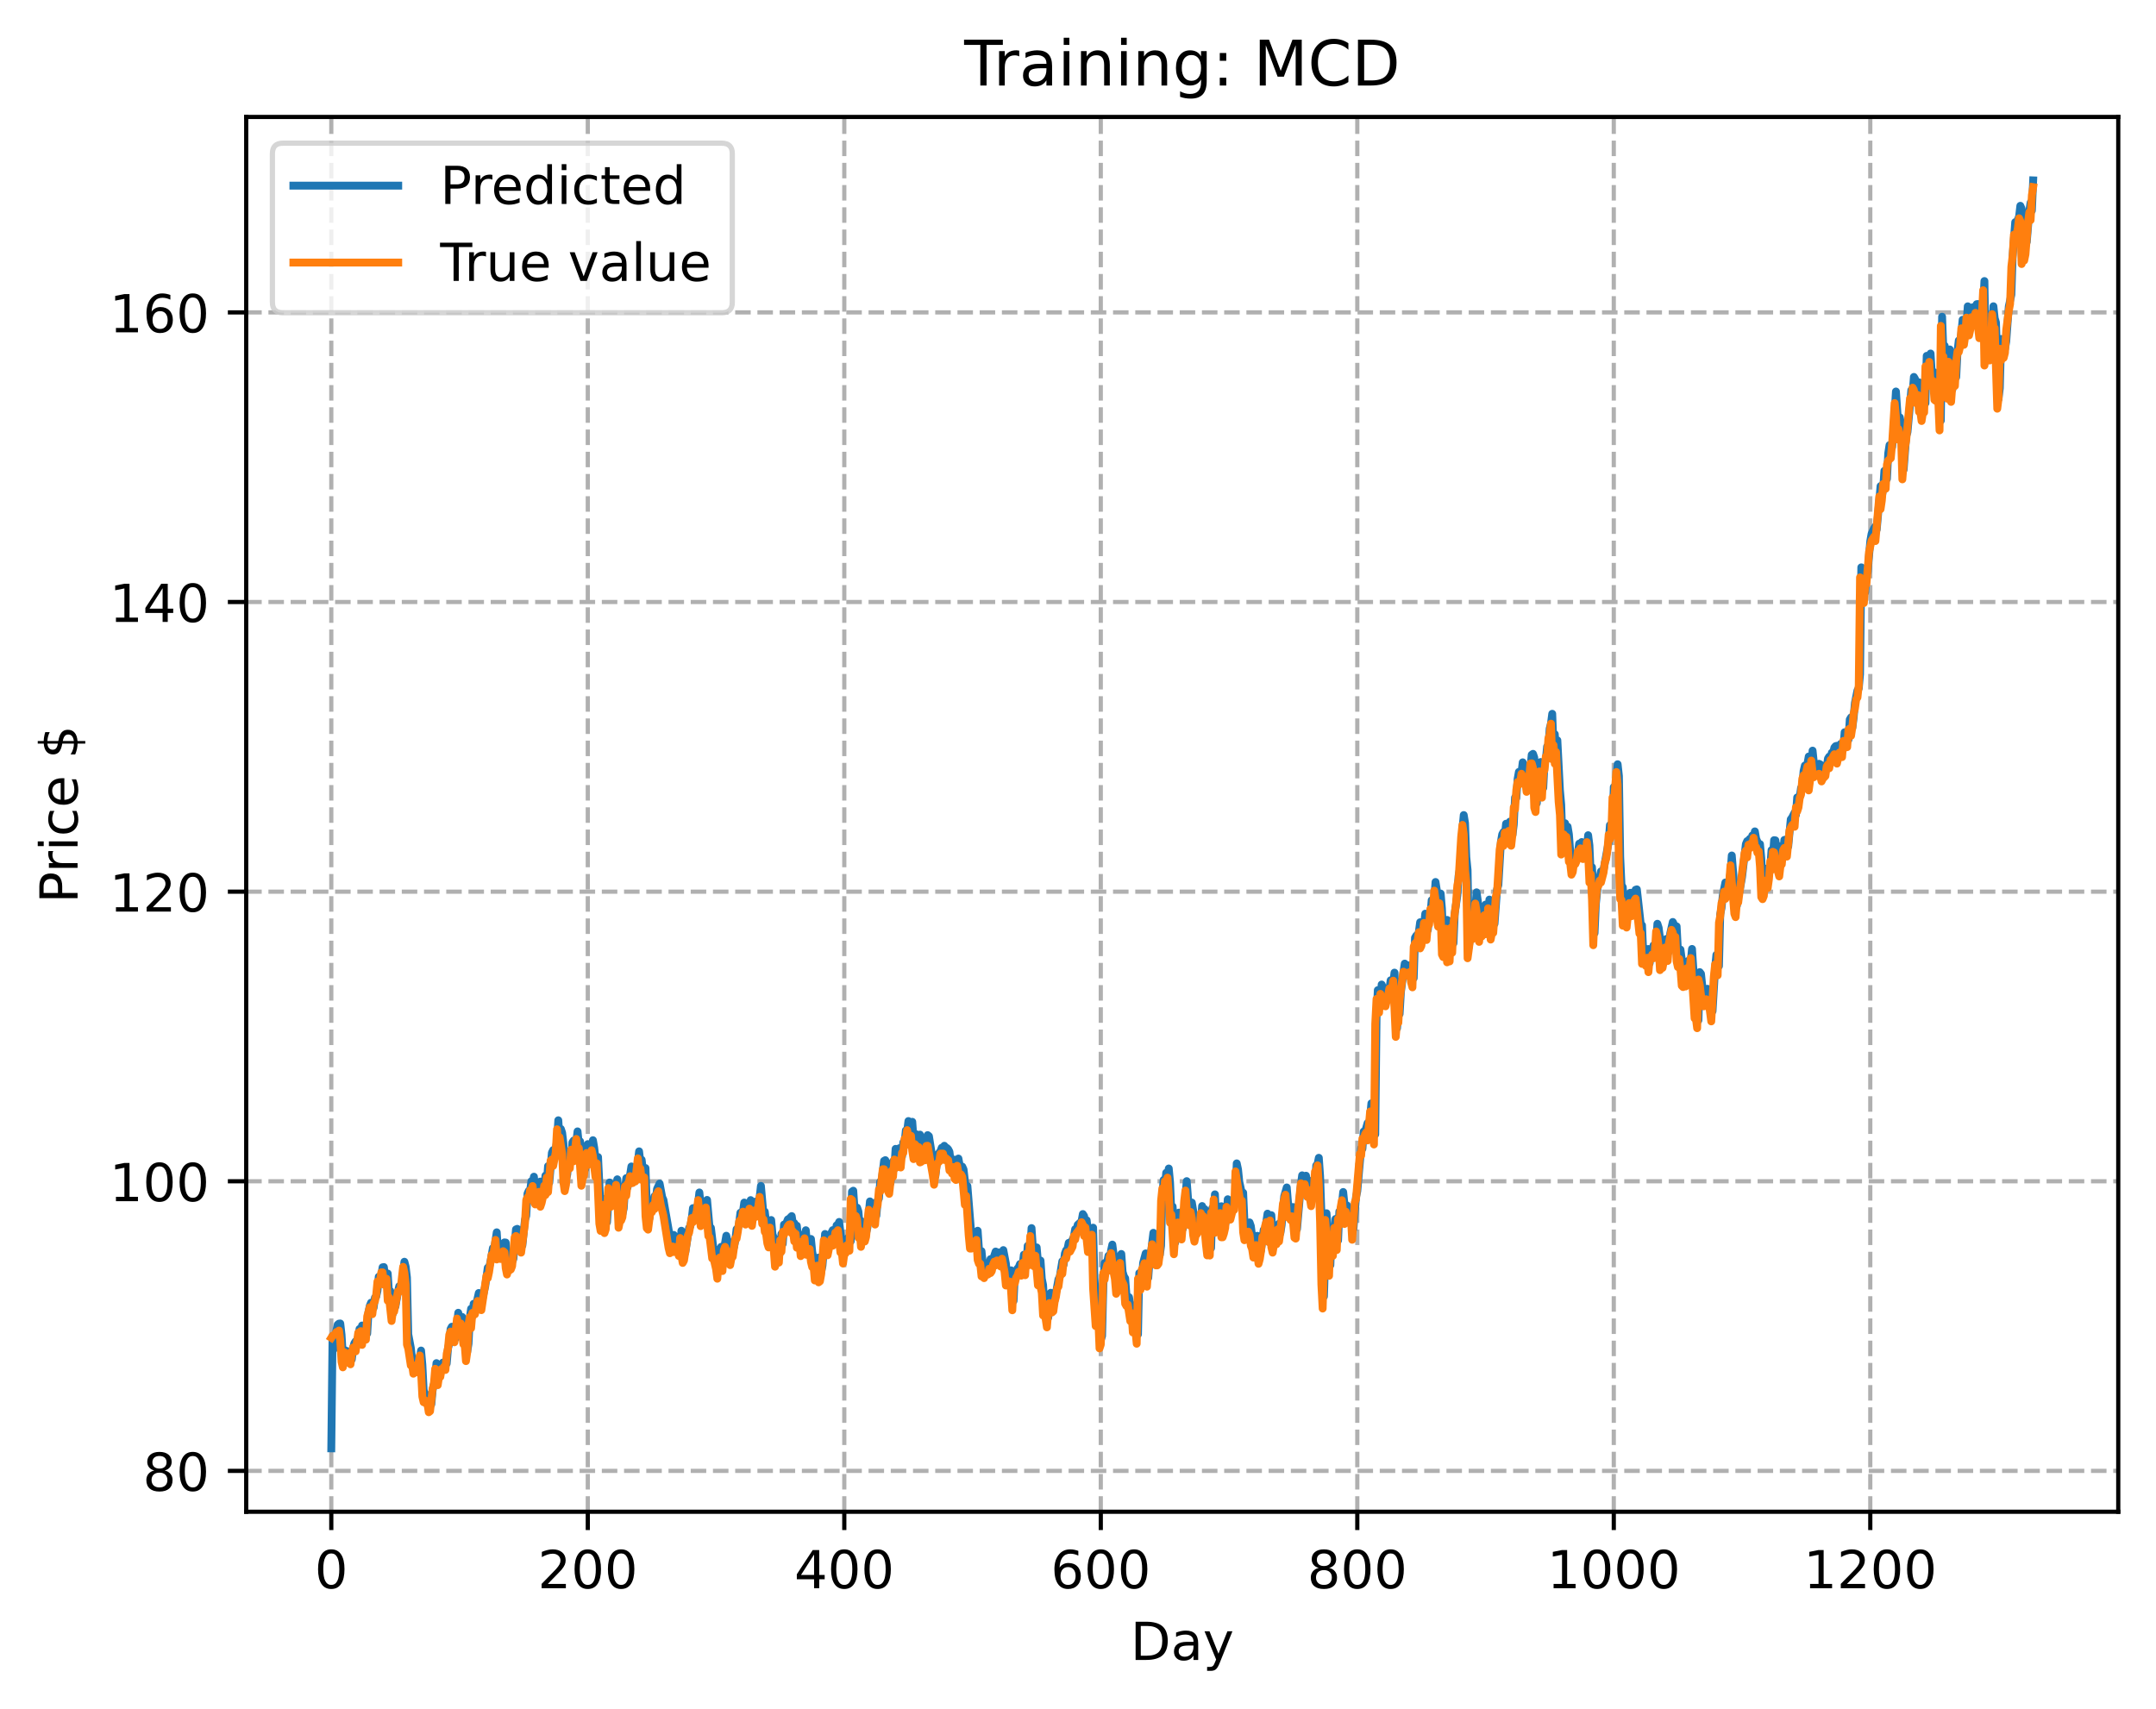 <?xml version="1.0" encoding="utf-8" standalone="no"?>
<!DOCTYPE svg PUBLIC "-//W3C//DTD SVG 1.1//EN"
  "http://www.w3.org/Graphics/SVG/1.1/DTD/svg11.dtd">
<!-- Created with matplotlib (https://matplotlib.org/) -->
<svg height="325.986pt" version="1.1" viewBox="0 0 411.286 325.986" width="411.286pt" xmlns="http://www.w3.org/2000/svg" xmlns:xlink="http://www.w3.org/1999/xlink">
 <defs>
  <style type="text/css">
*{stroke-linecap:butt;stroke-linejoin:round;}
  </style>
 </defs>
 <g id="figure_1">
  <g id="patch_1">
   <path d="M 0 325.986 
L 411.286 325.986 
L 411.286 0 
L 0 0 
z
" style="fill:#ffffff;"/>
  </g>
  <g id="axes_1">
   <g id="patch_2">
    <path d="M 46.966 288.43 
L 404.086 288.43 
L 404.086 22.318 
L 46.966 22.318 
z
" style="fill:#ffffff;"/>
   </g>
   <g id="matplotlib.axis_1">
    <g id="xtick_1">
     <g id="line2d_1">
      <path clip-path="url(#pf6bf450068)" d="M 63.198 288.43 
L 63.198 22.318 
" style="fill:none;stroke:#b0b0b0;stroke-dasharray:2.96,1.28;stroke-dashoffset:0;stroke-width:0.8;"/>
     </g>
     <g id="line2d_2">
      <defs>
       <path d="M 0 0 
L 0 3.5 
" id="m95df23d2b5" style="stroke:#000000;stroke-width:0.8;"/>
      </defs>
      <g>
       <use style="stroke:#000000;stroke-width:0.8;" x="63.198" xlink:href="#m95df23d2b5" y="288.43"/>
      </g>
     </g>
     <g id="text_1">
      <!-- 0 -->
      <defs>
       <path d="M 31.781 66.406 
Q 24.172 66.406 20.328 58.906 
Q 16.5 51.422 16.5 36.375 
Q 16.5 21.391 20.328 13.891 
Q 24.172 6.391 31.781 6.391 
Q 39.453 6.391 43.281 13.891 
Q 47.125 21.391 47.125 36.375 
Q 47.125 51.422 43.281 58.906 
Q 39.453 66.406 31.781 66.406 
z
M 31.781 74.219 
Q 44.047 74.219 50.516 64.516 
Q 56.984 54.828 56.984 36.375 
Q 56.984 17.969 50.516 8.266 
Q 44.047 -1.422 31.781 -1.422 
Q 19.531 -1.422 13.062 8.266 
Q 6.594 17.969 6.594 36.375 
Q 6.594 54.828 13.062 64.516 
Q 19.531 74.219 31.781 74.219 
z
" id="DejaVuSans-48"/>
      </defs>
      <g transform="translate(60.017 303.029)scale(0.1 -0.1)">
       <use xlink:href="#DejaVuSans-48"/>
      </g>
     </g>
    </g>
    <g id="xtick_2">
     <g id="line2d_3">
      <path clip-path="url(#pf6bf450068)" d="M 112.129 288.43 
L 112.129 22.318 
" style="fill:none;stroke:#b0b0b0;stroke-dasharray:2.96,1.28;stroke-dashoffset:0;stroke-width:0.8;"/>
     </g>
     <g id="line2d_4">
      <g>
       <use style="stroke:#000000;stroke-width:0.8;" x="112.129" xlink:href="#m95df23d2b5" y="288.43"/>
      </g>
     </g>
     <g id="text_2">
      <!-- 200 -->
      <defs>
       <path d="M 19.188 8.297 
L 53.609 8.297 
L 53.609 0 
L 7.328 0 
L 7.328 8.297 
Q 12.938 14.109 22.625 23.891 
Q 32.328 33.688 34.812 36.531 
Q 39.547 41.844 41.422 45.531 
Q 43.312 49.219 43.312 52.781 
Q 43.312 58.594 39.234 62.25 
Q 35.156 65.922 28.609 65.922 
Q 23.969 65.922 18.812 64.312 
Q 13.672 62.703 7.812 59.422 
L 7.812 69.391 
Q 13.766 71.781 18.938 73 
Q 24.125 74.219 28.422 74.219 
Q 39.75 74.219 46.484 68.547 
Q 53.219 62.891 53.219 53.422 
Q 53.219 48.922 51.531 44.891 
Q 49.859 40.875 45.406 35.406 
Q 44.188 33.984 37.641 27.219 
Q 31.109 20.453 19.188 8.297 
z
" id="DejaVuSans-50"/>
      </defs>
      <g transform="translate(102.585 303.029)scale(0.1 -0.1)">
       <use xlink:href="#DejaVuSans-50"/>
       <use x="63.623" xlink:href="#DejaVuSans-48"/>
       <use x="127.246" xlink:href="#DejaVuSans-48"/>
      </g>
     </g>
    </g>
    <g id="xtick_3">
     <g id="line2d_5">
      <path clip-path="url(#pf6bf450068)" d="M 161.06 288.43 
L 161.06 22.318 
" style="fill:none;stroke:#b0b0b0;stroke-dasharray:2.96,1.28;stroke-dashoffset:0;stroke-width:0.8;"/>
     </g>
     <g id="line2d_6">
      <g>
       <use style="stroke:#000000;stroke-width:0.8;" x="161.06" xlink:href="#m95df23d2b5" y="288.43"/>
      </g>
     </g>
     <g id="text_3">
      <!-- 400 -->
      <defs>
       <path d="M 37.797 64.312 
L 12.891 25.391 
L 37.797 25.391 
z
M 35.203 72.906 
L 47.609 72.906 
L 47.609 25.391 
L 58.016 25.391 
L 58.016 17.188 
L 47.609 17.188 
L 47.609 0 
L 37.797 0 
L 37.797 17.188 
L 4.891 17.188 
L 4.891 26.703 
z
" id="DejaVuSans-52"/>
      </defs>
      <g transform="translate(151.516 303.029)scale(0.1 -0.1)">
       <use xlink:href="#DejaVuSans-52"/>
       <use x="63.623" xlink:href="#DejaVuSans-48"/>
       <use x="127.246" xlink:href="#DejaVuSans-48"/>
      </g>
     </g>
    </g>
    <g id="xtick_4">
     <g id="line2d_7">
      <path clip-path="url(#pf6bf450068)" d="M 209.99 288.43 
L 209.99 22.318 
" style="fill:none;stroke:#b0b0b0;stroke-dasharray:2.96,1.28;stroke-dashoffset:0;stroke-width:0.8;"/>
     </g>
     <g id="line2d_8">
      <g>
       <use style="stroke:#000000;stroke-width:0.8;" x="209.99" xlink:href="#m95df23d2b5" y="288.43"/>
      </g>
     </g>
     <g id="text_4">
      <!-- 600 -->
      <defs>
       <path d="M 33.016 40.375 
Q 26.375 40.375 22.484 35.828 
Q 18.609 31.297 18.609 23.391 
Q 18.609 15.531 22.484 10.953 
Q 26.375 6.391 33.016 6.391 
Q 39.656 6.391 43.531 10.953 
Q 47.406 15.531 47.406 23.391 
Q 47.406 31.297 43.531 35.828 
Q 39.656 40.375 33.016 40.375 
z
M 52.594 71.297 
L 52.594 62.312 
Q 48.875 64.062 45.094 64.984 
Q 41.312 65.922 37.594 65.922 
Q 27.828 65.922 22.672 59.328 
Q 17.531 52.734 16.797 39.406 
Q 19.672 43.656 24.016 45.922 
Q 28.375 48.188 33.594 48.188 
Q 44.578 48.188 50.953 41.516 
Q 57.328 34.859 57.328 23.391 
Q 57.328 12.156 50.688 5.359 
Q 44.047 -1.422 33.016 -1.422 
Q 20.359 -1.422 13.672 8.266 
Q 6.984 17.969 6.984 36.375 
Q 6.984 53.656 15.188 63.938 
Q 23.391 74.219 37.203 74.219 
Q 40.922 74.219 44.703 73.484 
Q 48.484 72.75 52.594 71.297 
z
" id="DejaVuSans-54"/>
      </defs>
      <g transform="translate(200.446 303.029)scale(0.1 -0.1)">
       <use xlink:href="#DejaVuSans-54"/>
       <use x="63.623" xlink:href="#DejaVuSans-48"/>
       <use x="127.246" xlink:href="#DejaVuSans-48"/>
      </g>
     </g>
    </g>
    <g id="xtick_5">
     <g id="line2d_9">
      <path clip-path="url(#pf6bf450068)" d="M 258.921 288.43 
L 258.921 22.318 
" style="fill:none;stroke:#b0b0b0;stroke-dasharray:2.96,1.28;stroke-dashoffset:0;stroke-width:0.8;"/>
     </g>
     <g id="line2d_10">
      <g>
       <use style="stroke:#000000;stroke-width:0.8;" x="258.921" xlink:href="#m95df23d2b5" y="288.43"/>
      </g>
     </g>
     <g id="text_5">
      <!-- 800 -->
      <defs>
       <path d="M 31.781 34.625 
Q 24.75 34.625 20.719 30.859 
Q 16.703 27.094 16.703 20.516 
Q 16.703 13.922 20.719 10.156 
Q 24.75 6.391 31.781 6.391 
Q 38.812 6.391 42.859 10.172 
Q 46.922 13.969 46.922 20.516 
Q 46.922 27.094 42.891 30.859 
Q 38.875 34.625 31.781 34.625 
z
M 21.922 38.812 
Q 15.578 40.375 12.031 44.719 
Q 8.5 49.078 8.5 55.328 
Q 8.5 64.062 14.719 69.141 
Q 20.953 74.219 31.781 74.219 
Q 42.672 74.219 48.875 69.141 
Q 55.078 64.062 55.078 55.328 
Q 55.078 49.078 51.531 44.719 
Q 48 40.375 41.703 38.812 
Q 48.828 37.156 52.797 32.312 
Q 56.781 27.484 56.781 20.516 
Q 56.781 9.906 50.312 4.234 
Q 43.844 -1.422 31.781 -1.422 
Q 19.734 -1.422 13.25 4.234 
Q 6.781 9.906 6.781 20.516 
Q 6.781 27.484 10.781 32.312 
Q 14.797 37.156 21.922 38.812 
z
M 18.312 54.391 
Q 18.312 48.734 21.844 45.562 
Q 25.391 42.391 31.781 42.391 
Q 38.141 42.391 41.719 45.562 
Q 45.312 48.734 45.312 54.391 
Q 45.312 60.062 41.719 63.234 
Q 38.141 66.406 31.781 66.406 
Q 25.391 66.406 21.844 63.234 
Q 18.312 60.062 18.312 54.391 
z
" id="DejaVuSans-56"/>
      </defs>
      <g transform="translate(249.377 303.029)scale(0.1 -0.1)">
       <use xlink:href="#DejaVuSans-56"/>
       <use x="63.623" xlink:href="#DejaVuSans-48"/>
       <use x="127.246" xlink:href="#DejaVuSans-48"/>
      </g>
     </g>
    </g>
    <g id="xtick_6">
     <g id="line2d_11">
      <path clip-path="url(#pf6bf450068)" d="M 307.851 288.43 
L 307.851 22.318 
" style="fill:none;stroke:#b0b0b0;stroke-dasharray:2.96,1.28;stroke-dashoffset:0;stroke-width:0.8;"/>
     </g>
     <g id="line2d_12">
      <g>
       <use style="stroke:#000000;stroke-width:0.8;" x="307.851" xlink:href="#m95df23d2b5" y="288.43"/>
      </g>
     </g>
     <g id="text_6">
      <!-- 1000 -->
      <defs>
       <path d="M 12.406 8.297 
L 28.516 8.297 
L 28.516 63.922 
L 10.984 60.406 
L 10.984 69.391 
L 28.422 72.906 
L 38.281 72.906 
L 38.281 8.297 
L 54.391 8.297 
L 54.391 0 
L 12.406 0 
z
" id="DejaVuSans-49"/>
      </defs>
      <g transform="translate(295.126 303.029)scale(0.1 -0.1)">
       <use xlink:href="#DejaVuSans-49"/>
       <use x="63.623" xlink:href="#DejaVuSans-48"/>
       <use x="127.246" xlink:href="#DejaVuSans-48"/>
       <use x="190.869" xlink:href="#DejaVuSans-48"/>
      </g>
     </g>
    </g>
    <g id="xtick_7">
     <g id="line2d_13">
      <path clip-path="url(#pf6bf450068)" d="M 356.782 288.43 
L 356.782 22.318 
" style="fill:none;stroke:#b0b0b0;stroke-dasharray:2.96,1.28;stroke-dashoffset:0;stroke-width:0.8;"/>
     </g>
     <g id="line2d_14">
      <g>
       <use style="stroke:#000000;stroke-width:0.8;" x="356.782" xlink:href="#m95df23d2b5" y="288.43"/>
      </g>
     </g>
     <g id="text_7">
      <!-- 1200 -->
      <g transform="translate(344.057 303.029)scale(0.1 -0.1)">
       <use xlink:href="#DejaVuSans-49"/>
       <use x="63.623" xlink:href="#DejaVuSans-50"/>
       <use x="127.246" xlink:href="#DejaVuSans-48"/>
       <use x="190.869" xlink:href="#DejaVuSans-48"/>
      </g>
     </g>
    </g>
    <g id="text_8">
     <!-- Day -->
     <defs>
      <path d="M 19.672 64.797 
L 19.672 8.109 
L 31.594 8.109 
Q 46.688 8.109 53.688 14.938 
Q 60.688 21.781 60.688 36.531 
Q 60.688 51.172 53.688 57.984 
Q 46.688 64.797 31.594 64.797 
z
M 9.812 72.906 
L 30.078 72.906 
Q 51.266 72.906 61.172 64.094 
Q 71.094 55.281 71.094 36.531 
Q 71.094 17.672 61.125 8.828 
Q 51.172 0 30.078 0 
L 9.812 0 
z
" id="DejaVuSans-68"/>
      <path d="M 34.281 27.484 
Q 23.391 27.484 19.188 25 
Q 14.984 22.516 14.984 16.5 
Q 14.984 11.719 18.141 8.906 
Q 21.297 6.109 26.703 6.109 
Q 34.188 6.109 38.703 11.406 
Q 43.219 16.703 43.219 25.484 
L 43.219 27.484 
z
M 52.203 31.203 
L 52.203 0 
L 43.219 0 
L 43.219 8.297 
Q 40.141 3.328 35.547 0.953 
Q 30.953 -1.422 24.312 -1.422 
Q 15.922 -1.422 10.953 3.297 
Q 6 8.016 6 15.922 
Q 6 25.141 12.172 29.828 
Q 18.359 34.516 30.609 34.516 
L 43.219 34.516 
L 43.219 35.406 
Q 43.219 41.609 39.141 45 
Q 35.062 48.391 27.688 48.391 
Q 23 48.391 18.547 47.266 
Q 14.109 46.141 10.016 43.891 
L 10.016 52.203 
Q 14.938 54.109 19.578 55.047 
Q 24.219 56 28.609 56 
Q 40.484 56 46.344 49.844 
Q 52.203 43.703 52.203 31.203 
z
" id="DejaVuSans-97"/>
      <path d="M 32.172 -5.078 
Q 28.375 -14.844 24.75 -17.812 
Q 21.141 -20.797 15.094 -20.797 
L 7.906 -20.797 
L 7.906 -13.281 
L 13.188 -13.281 
Q 16.891 -13.281 18.938 -11.516 
Q 21 -9.766 23.484 -3.219 
L 25.094 0.875 
L 2.984 54.688 
L 12.5 54.688 
L 29.594 11.922 
L 46.688 54.688 
L 56.203 54.688 
z
" id="DejaVuSans-121"/>
     </defs>
     <g transform="translate(215.652 316.707)scale(0.1 -0.1)">
      <use xlink:href="#DejaVuSans-68"/>
      <use x="77.002" xlink:href="#DejaVuSans-97"/>
      <use x="138.281" xlink:href="#DejaVuSans-121"/>
     </g>
    </g>
   </g>
   <g id="matplotlib.axis_2">
    <g id="ytick_1">
     <g id="line2d_15">
      <path clip-path="url(#pf6bf450068)" d="M 46.966 280.637 
L 404.086 280.637 
" style="fill:none;stroke:#b0b0b0;stroke-dasharray:2.96,1.28;stroke-dashoffset:0;stroke-width:0.8;"/>
     </g>
     <g id="line2d_16">
      <defs>
       <path d="M 0 0 
L -3.5 0 
" id="m68b3b97db2" style="stroke:#000000;stroke-width:0.8;"/>
      </defs>
      <g>
       <use style="stroke:#000000;stroke-width:0.8;" x="46.966" xlink:href="#m68b3b97db2" y="280.637"/>
      </g>
     </g>
     <g id="text_9">
      <!-- 80 -->
      <g transform="translate(27.241 284.436)scale(0.1 -0.1)">
       <use xlink:href="#DejaVuSans-56"/>
       <use x="63.623" xlink:href="#DejaVuSans-48"/>
      </g>
     </g>
    </g>
    <g id="ytick_2">
     <g id="line2d_17">
      <path clip-path="url(#pf6bf450068)" d="M 46.966 225.379 
L 404.086 225.379 
" style="fill:none;stroke:#b0b0b0;stroke-dasharray:2.96,1.28;stroke-dashoffset:0;stroke-width:0.8;"/>
     </g>
     <g id="line2d_18">
      <g>
       <use style="stroke:#000000;stroke-width:0.8;" x="46.966" xlink:href="#m68b3b97db2" y="225.379"/>
      </g>
     </g>
     <g id="text_10">
      <!-- 100 -->
      <g transform="translate(20.878 229.178)scale(0.1 -0.1)">
       <use xlink:href="#DejaVuSans-49"/>
       <use x="63.623" xlink:href="#DejaVuSans-48"/>
       <use x="127.246" xlink:href="#DejaVuSans-48"/>
      </g>
     </g>
    </g>
    <g id="ytick_3">
     <g id="line2d_19">
      <path clip-path="url(#pf6bf450068)" d="M 46.966 170.121 
L 404.086 170.121 
" style="fill:none;stroke:#b0b0b0;stroke-dasharray:2.96,1.28;stroke-dashoffset:0;stroke-width:0.8;"/>
     </g>
     <g id="line2d_20">
      <g>
       <use style="stroke:#000000;stroke-width:0.8;" x="46.966" xlink:href="#m68b3b97db2" y="170.121"/>
      </g>
     </g>
     <g id="text_11">
      <!-- 120 -->
      <g transform="translate(20.878 173.92)scale(0.1 -0.1)">
       <use xlink:href="#DejaVuSans-49"/>
       <use x="63.623" xlink:href="#DejaVuSans-50"/>
       <use x="127.246" xlink:href="#DejaVuSans-48"/>
      </g>
     </g>
    </g>
    <g id="ytick_4">
     <g id="line2d_21">
      <path clip-path="url(#pf6bf450068)" d="M 46.966 114.862 
L 404.086 114.862 
" style="fill:none;stroke:#b0b0b0;stroke-dasharray:2.96,1.28;stroke-dashoffset:0;stroke-width:0.8;"/>
     </g>
     <g id="line2d_22">
      <g>
       <use style="stroke:#000000;stroke-width:0.8;" x="46.966" xlink:href="#m68b3b97db2" y="114.862"/>
      </g>
     </g>
     <g id="text_12">
      <!-- 140 -->
      <g transform="translate(20.878 118.662)scale(0.1 -0.1)">
       <use xlink:href="#DejaVuSans-49"/>
       <use x="63.623" xlink:href="#DejaVuSans-52"/>
       <use x="127.246" xlink:href="#DejaVuSans-48"/>
      </g>
     </g>
    </g>
    <g id="ytick_5">
     <g id="line2d_23">
      <path clip-path="url(#pf6bf450068)" d="M 46.966 59.604 
L 404.086 59.604 
" style="fill:none;stroke:#b0b0b0;stroke-dasharray:2.96,1.28;stroke-dashoffset:0;stroke-width:0.8;"/>
     </g>
     <g id="line2d_24">
      <g>
       <use style="stroke:#000000;stroke-width:0.8;" x="46.966" xlink:href="#m68b3b97db2" y="59.604"/>
      </g>
     </g>
     <g id="text_13">
      <!-- 160 -->
      <g transform="translate(20.878 63.403)scale(0.1 -0.1)">
       <use xlink:href="#DejaVuSans-49"/>
       <use x="63.623" xlink:href="#DejaVuSans-54"/>
       <use x="127.246" xlink:href="#DejaVuSans-48"/>
      </g>
     </g>
    </g>
    <g id="text_14">
     <!-- Price $ -->
     <defs>
      <path d="M 19.672 64.797 
L 19.672 37.406 
L 32.078 37.406 
Q 38.969 37.406 42.719 40.969 
Q 46.484 44.531 46.484 51.125 
Q 46.484 57.672 42.719 61.234 
Q 38.969 64.797 32.078 64.797 
z
M 9.812 72.906 
L 32.078 72.906 
Q 44.344 72.906 50.609 67.359 
Q 56.891 61.812 56.891 51.125 
Q 56.891 40.328 50.609 34.812 
Q 44.344 29.297 32.078 29.297 
L 19.672 29.297 
L 19.672 0 
L 9.812 0 
z
" id="DejaVuSans-80"/>
      <path d="M 41.109 46.297 
Q 39.594 47.172 37.812 47.578 
Q 36.031 48 33.891 48 
Q 26.266 48 22.188 43.047 
Q 18.109 38.094 18.109 28.812 
L 18.109 0 
L 9.078 0 
L 9.078 54.688 
L 18.109 54.688 
L 18.109 46.188 
Q 20.953 51.172 25.484 53.578 
Q 30.031 56 36.531 56 
Q 37.453 56 38.578 55.875 
Q 39.703 55.766 41.062 55.516 
z
" id="DejaVuSans-114"/>
      <path d="M 9.422 54.688 
L 18.406 54.688 
L 18.406 0 
L 9.422 0 
z
M 9.422 75.984 
L 18.406 75.984 
L 18.406 64.594 
L 9.422 64.594 
z
" id="DejaVuSans-105"/>
      <path d="M 48.781 52.594 
L 48.781 44.188 
Q 44.969 46.297 41.141 47.344 
Q 37.312 48.391 33.406 48.391 
Q 24.656 48.391 19.812 42.844 
Q 14.984 37.312 14.984 27.297 
Q 14.984 17.281 19.812 11.734 
Q 24.656 6.203 33.406 6.203 
Q 37.312 6.203 41.141 7.25 
Q 44.969 8.297 48.781 10.406 
L 48.781 2.094 
Q 45.016 0.344 40.984 -0.531 
Q 36.969 -1.422 32.422 -1.422 
Q 20.062 -1.422 12.781 6.344 
Q 5.516 14.109 5.516 27.297 
Q 5.516 40.672 12.859 48.328 
Q 20.219 56 33.016 56 
Q 37.156 56 41.109 55.141 
Q 45.062 54.297 48.781 52.594 
z
" id="DejaVuSans-99"/>
      <path d="M 56.203 29.594 
L 56.203 25.203 
L 14.891 25.203 
Q 15.484 15.922 20.484 11.062 
Q 25.484 6.203 34.422 6.203 
Q 39.594 6.203 44.453 7.469 
Q 49.312 8.734 54.109 11.281 
L 54.109 2.781 
Q 49.266 0.734 44.188 -0.344 
Q 39.109 -1.422 33.891 -1.422 
Q 20.797 -1.422 13.156 6.188 
Q 5.516 13.812 5.516 26.812 
Q 5.516 40.234 12.766 48.109 
Q 20.016 56 32.328 56 
Q 43.359 56 49.781 48.891 
Q 56.203 41.797 56.203 29.594 
z
M 47.219 32.234 
Q 47.125 39.594 43.094 43.984 
Q 39.062 48.391 32.422 48.391 
Q 24.906 48.391 20.391 44.141 
Q 15.875 39.891 15.188 32.172 
z
" id="DejaVuSans-101"/>
      <path id="DejaVuSans-32"/>
      <path d="M 33.797 -14.703 
L 28.906 -14.703 
L 28.859 0 
Q 23.734 0.094 18.609 1.188 
Q 13.484 2.297 8.297 4.5 
L 8.297 13.281 
Q 13.281 10.156 18.375 8.562 
Q 23.484 6.984 28.906 6.938 
L 28.906 29.203 
Q 18.109 30.953 13.203 35.156 
Q 8.297 39.359 8.297 46.688 
Q 8.297 54.641 13.625 59.219 
Q 18.953 63.812 28.906 64.5 
L 28.906 75.984 
L 33.797 75.984 
L 33.797 64.656 
Q 38.328 64.453 42.578 63.688 
Q 46.828 62.938 50.875 61.625 
L 50.875 53.078 
Q 46.828 55.125 42.547 56.25 
Q 38.281 57.375 33.797 57.562 
L 33.797 36.719 
Q 44.875 35.016 50.094 30.609 
Q 55.328 26.219 55.328 18.609 
Q 55.328 10.359 49.781 5.594 
Q 44.234 0.828 33.797 0.094 
z
M 28.906 37.594 
L 28.906 57.625 
Q 23.25 56.984 20.266 54.391 
Q 17.281 51.812 17.281 47.516 
Q 17.281 43.312 20.031 40.969 
Q 22.797 38.625 28.906 37.594 
z
M 33.797 28.219 
L 33.797 7.078 
Q 39.984 7.906 43.141 10.594 
Q 46.297 13.281 46.297 17.672 
Q 46.297 21.969 43.281 24.5 
Q 40.281 27.047 33.797 28.219 
z
" id="DejaVuSans-36"/>
     </defs>
     <g transform="translate(14.798 172.342)rotate(-90)scale(0.1 -0.1)">
      <use xlink:href="#DejaVuSans-80"/>
      <use x="58.553" xlink:href="#DejaVuSans-114"/>
      <use x="99.666" xlink:href="#DejaVuSans-105"/>
      <use x="127.449" xlink:href="#DejaVuSans-99"/>
      <use x="182.43" xlink:href="#DejaVuSans-101"/>
      <use x="243.953" xlink:href="#DejaVuSans-32"/>
      <use x="275.74" xlink:href="#DejaVuSans-36"/>
     </g>
    </g>
   </g>
   <g id="line2d_25">
    <path clip-path="url(#pf6bf450068)" d="M 63.198 276.334 
L 63.443 254.893 
L 63.688 257.385 
L 64.177 253.861 
L 64.422 252.733 
L 64.666 252.538 
L 64.911 252.512 
L 65.156 254.678 
L 65.4 258.769 
L 65.645 260.172 
L 65.89 257.645 
L 66.134 258.211 
L 66.379 257.825 
L 67.113 259.358 
L 67.357 257.185 
L 67.602 256.287 
L 67.847 255.909 
L 68.091 256.607 
L 68.581 253.556 
L 68.825 254.224 
L 69.07 252.9 
L 69.315 255.234 
L 69.559 253.313 
L 69.804 254.547 
L 70.049 254.433 
L 70.293 250.341 
L 70.538 249.166 
L 70.783 248.545 
L 71.027 248.705 
L 71.272 249.503 
L 71.517 247.599 
L 71.761 247.389 
L 72.006 246.262 
L 72.251 243.595 
L 72.495 244.08 
L 72.74 243.334 
L 72.984 241.791 
L 73.229 241.745 
L 73.474 243.784 
L 73.718 242.94 
L 73.963 242.976 
L 74.208 246.778 
L 74.452 246.317 
L 74.942 250.623 
L 75.186 249.407 
L 75.431 249.265 
L 75.92 246.416 
L 76.165 245.397 
L 76.41 245.423 
L 76.654 245.268 
L 77.144 240.734 
L 77.388 241.682 
L 77.633 243.756 
L 77.878 254.556 
L 78.367 257.161 
L 78.611 259.252 
L 78.856 259.39 
L 79.101 260.827 
L 79.345 260.607 
L 79.835 260.584 
L 80.324 257.676 
L 80.569 260.384 
L 80.813 265.176 
L 81.058 266.164 
L 81.303 266.049 
L 81.547 266.771 
L 81.792 266.568 
L 82.037 268.24 
L 82.281 267.93 
L 82.526 265.25 
L 83.015 263.005 
L 83.26 260.077 
L 83.749 262.893 
L 83.994 261.442 
L 84.239 261.47 
L 84.483 259.979 
L 84.728 259.987 
L 84.972 259.665 
L 85.217 260.157 
L 85.462 257.266 
L 85.706 256.272 
L 85.951 253.571 
L 86.196 253.131 
L 86.44 253.749 
L 86.685 253.907 
L 86.93 255.323 
L 87.419 250.466 
L 87.664 252.42 
L 88.153 251.26 
L 88.398 253.817 
L 88.642 254.92 
L 88.887 255.332 
L 89.132 257.87 
L 89.376 256.368 
L 89.621 251.42 
L 89.866 249.698 
L 90.11 251.169 
L 90.355 248.75 
L 90.844 248.901 
L 91.333 246.696 
L 91.578 247.059 
L 91.823 246.978 
L 92.067 247.639 
L 92.557 245.419 
L 93.046 241.877 
L 93.291 241.864 
L 93.535 240.908 
L 94.025 238.132 
L 94.269 238.421 
L 94.759 235.116 
L 95.003 238.862 
L 95.248 238.062 
L 95.493 237.884 
L 95.737 238.843 
L 96.227 237.046 
L 96.471 237.073 
L 96.716 239.884 
L 96.96 241.392 
L 97.205 240.708 
L 97.45 240.843 
L 97.694 240.703 
L 97.939 240.188 
L 98.428 234.561 
L 98.673 234.459 
L 98.918 235.441 
L 99.162 235.018 
L 99.407 236.047 
L 99.652 237.614 
L 100.141 232.744 
L 100.386 231.973 
L 100.63 227.723 
L 100.875 227.198 
L 101.12 227.284 
L 101.364 225.367 
L 101.609 225.723 
L 101.854 224.504 
L 102.098 227.175 
L 102.343 228.301 
L 102.587 226.872 
L 102.832 226.998 
L 103.077 225.439 
L 103.321 228.745 
L 103.566 228.155 
L 103.811 226.856 
L 104.055 224.287 
L 104.3 226.11 
L 104.545 222.491 
L 104.789 225.611 
L 105.279 219.923 
L 105.523 219.43 
L 105.768 220.513 
L 106.257 217.808 
L 106.502 213.743 
L 106.747 217.342 
L 106.991 215.397 
L 107.236 216.128 
L 107.481 218.169 
L 107.725 223.396 
L 107.97 225.077 
L 108.215 224.039 
L 108.459 221.007 
L 108.704 221.163 
L 108.948 221.486 
L 109.193 217.965 
L 109.438 217.61 
L 109.682 220.049 
L 110.172 215.861 
L 110.416 218.249 
L 110.661 217.767 
L 111.15 224.616 
L 111.395 223.099 
L 111.64 223.033 
L 112.129 218.294 
L 112.374 220.464 
L 112.863 219.487 
L 113.108 217.543 
L 113.352 218.951 
L 113.842 223.133 
L 114.086 220.754 
L 114.575 231.135 
L 114.82 232.776 
L 115.065 229.89 
L 115.309 228.759 
L 115.554 233.426 
L 115.799 233.196 
L 116.288 225.615 
L 116.533 228.659 
L 116.777 229.088 
L 117.022 227.167 
L 117.267 228.398 
L 117.511 227.706 
L 117.756 225.006 
L 118.001 227.402 
L 118.245 232.864 
L 118.49 231.861 
L 118.735 231.655 
L 118.979 230.575 
L 119.224 226.798 
L 119.469 224.78 
L 119.713 226.543 
L 119.958 224.633 
L 120.203 224.112 
L 120.447 222.556 
L 120.692 223.958 
L 120.936 224.206 
L 121.181 223.921 
L 121.426 223.333 
L 121.67 221.855 
L 121.915 219.669 
L 122.16 221.765 
L 122.404 221.276 
L 122.649 223.367 
L 122.894 223.197 
L 123.138 222.86 
L 123.383 230.024 
L 123.628 232.135 
L 123.872 232.475 
L 124.362 229.237 
L 124.606 229.888 
L 124.851 228.24 
L 125.096 228.87 
L 125.34 226.845 
L 125.83 225.821 
L 126.319 228.402 
L 126.563 228.95 
L 128.031 237.367 
L 128.521 235.617 
L 128.765 237.081 
L 129.01 236.24 
L 129.255 237.055 
L 129.499 237.079 
L 129.744 238.302 
L 129.989 234.814 
L 130.233 237.983 
L 130.478 239.407 
L 130.723 238.997 
L 131.457 234.263 
L 131.701 233.914 
L 131.946 232.616 
L 132.191 230.503 
L 132.435 231.471 
L 132.68 231.239 
L 133.169 229.704 
L 133.414 227.514 
L 133.903 232.255 
L 134.392 229.974 
L 134.637 230.538 
L 134.882 228.937 
L 135.371 234.363 
L 135.616 234.26 
L 136.105 238.336 
L 136.35 238.304 
L 136.839 240.167 
L 137.084 242.169 
L 137.328 239.202 
L 137.573 237.888 
L 137.818 238.467 
L 138.062 241.104 
L 138.307 237.176 
L 138.551 235.771 
L 138.796 236.821 
L 139.041 238.52 
L 139.285 237.003 
L 139.53 239.562 
L 139.775 238.424 
L 140.019 237.94 
L 140.264 236.669 
L 140.509 234.523 
L 140.753 234.479 
L 140.998 233.375 
L 141.243 231.378 
L 141.487 231.327 
L 141.732 231.156 
L 141.977 229.439 
L 142.466 232.041 
L 142.711 232.115 
L 143.2 228.974 
L 143.689 232.1 
L 143.934 229.92 
L 144.178 229.246 
L 144.423 230.367 
L 144.668 229.887 
L 144.912 228.435 
L 145.157 226.265 
L 145.646 231.824 
L 145.891 231.174 
L 146.136 233.223 
L 146.38 233.647 
L 146.625 235.409 
L 146.87 235.946 
L 147.114 232.771 
L 147.359 235.492 
L 147.848 236.826 
L 148.093 239.902 
L 148.338 239.166 
L 148.582 236.677 
L 148.827 239.059 
L 149.072 235.414 
L 149.316 237.325 
L 149.561 233.636 
L 149.806 233.877 
L 150.295 232.646 
L 150.539 232.531 
L 151.029 232.024 
L 151.273 233.642 
L 151.518 233.363 
L 151.763 235.213 
L 152.007 233.855 
L 152.252 236.27 
L 152.497 236.484 
L 152.741 235.594 
L 152.986 238.259 
L 153.231 236.999 
L 153.475 236.49 
L 153.72 234.72 
L 153.965 237.598 
L 154.209 237.373 
L 154.454 237.392 
L 154.699 236.388 
L 154.943 238.845 
L 155.188 240.152 
L 155.433 239.936 
L 155.677 242.444 
L 156.166 239.936 
L 156.411 242.693 
L 156.656 242.665 
L 156.9 241.468 
L 157.39 235.433 
L 157.634 237.703 
L 157.879 236.748 
L 158.124 237.885 
L 158.613 235.188 
L 158.858 234.697 
L 159.102 236.285 
L 159.347 235.685 
L 159.592 233.789 
L 159.836 233.686 
L 160.081 233.134 
L 160.57 237.204 
L 160.815 237.078 
L 161.06 239.181 
L 161.304 237.282 
L 161.549 237.566 
L 161.794 236.177 
L 162.038 235.942 
L 162.283 236.837 
L 162.527 227.362 
L 162.772 227.181 
L 163.017 230.753 
L 163.261 230.479 
L 163.506 230.409 
L 163.751 231.138 
L 163.995 233.866 
L 164.24 232.925 
L 164.485 235.95 
L 164.729 233.987 
L 164.974 234.848 
L 165.219 235.262 
L 165.463 234.227 
L 165.953 229.22 
L 166.197 229.731 
L 166.442 230.844 
L 166.931 229.5 
L 167.176 231.938 
L 167.421 229.109 
L 167.665 228.66 
L 167.91 225.471 
L 168.154 225.631 
L 168.644 221.486 
L 168.888 221.352 
L 169.378 224.406 
L 169.622 225.325 
L 169.867 225.73 
L 170.356 221.599 
L 170.601 223.018 
L 170.846 219.194 
L 171.09 219.679 
L 171.335 220.85 
L 171.58 219.067 
L 171.824 220.211 
L 172.069 220.659 
L 172.314 217.962 
L 172.558 218.071 
L 172.803 215.671 
L 173.048 215.848 
L 173.292 213.888 
L 173.537 215.733 
L 173.782 216.695 
L 174.026 214.031 
L 174.271 217.366 
L 174.515 219.023 
L 174.76 216.397 
L 175.005 216.665 
L 175.249 217.415 
L 175.494 216.48 
L 175.739 219.46 
L 175.983 219.702 
L 176.228 219.399 
L 176.473 218.308 
L 176.717 219.236 
L 176.962 216.574 
L 177.207 216.774 
L 178.43 224.426 
L 178.919 220.294 
L 179.409 219.63 
L 179.653 218.979 
L 179.898 219.19 
L 180.142 218.608 
L 180.387 219.368 
L 180.632 219.026 
L 180.876 219.276 
L 181.121 219.748 
L 181.366 221.726 
L 181.61 221.12 
L 181.855 221.834 
L 182.1 221.261 
L 182.344 223.698 
L 182.589 223.798 
L 182.834 221.043 
L 183.078 222.394 
L 183.323 222.658 
L 183.568 222.586 
L 183.812 223.129 
L 184.302 227.259 
L 184.546 226.287 
L 185.28 235.416 
L 185.525 235.72 
L 185.77 235.011 
L 186.014 235.338 
L 186.503 234.819 
L 186.748 238.376 
L 186.993 238.854 
L 187.237 238.712 
L 187.482 241.066 
L 187.727 241.101 
L 187.971 241.944 
L 188.216 241.257 
L 188.705 241.255 
L 188.95 240.236 
L 189.195 241.028 
L 189.929 238.787 
L 190.173 239.49 
L 190.418 238.939 
L 190.663 239.22 
L 190.907 239.218 
L 191.152 239.88 
L 191.397 238.512 
L 191.886 241.073 
L 192.13 243.526 
L 192.375 242.418 
L 192.62 243.095 
L 192.864 242.369 
L 193.109 244.364 
L 193.354 248.196 
L 193.598 243.141 
L 193.843 242.828 
L 194.088 242.046 
L 194.332 241.783 
L 194.577 241.17 
L 195.066 241.538 
L 195.311 239.392 
L 195.8 241.474 
L 196.045 237.698 
L 196.29 239.833 
L 196.534 238.45 
L 196.779 234.313 
L 197.024 237.94 
L 197.268 239.741 
L 197.513 240.215 
L 197.758 237.994 
L 198.247 243.539 
L 198.491 240.5 
L 198.736 243.984 
L 198.981 245.171 
L 199.225 249.338 
L 199.47 248.392 
L 199.959 251.405 
L 200.449 246.655 
L 200.693 248.206 
L 200.938 248.293 
L 201.183 248.103 
L 201.917 244.064 
L 202.161 243.626 
L 202.651 240.641 
L 202.895 241.309 
L 203.14 239.162 
L 203.385 238.534 
L 203.629 238.345 
L 203.874 237.128 
L 204.118 237.24 
L 204.363 236.995 
L 204.852 236.006 
L 205.097 234.522 
L 205.342 234.806 
L 205.586 233.692 
L 206.32 233.022 
L 206.565 231.631 
L 206.81 232.018 
L 207.054 234.274 
L 207.299 232.814 
L 207.788 237.222 
L 208.033 236.006 
L 208.278 235.947 
L 208.522 234.232 
L 208.767 243.8 
L 209.256 250.88 
L 209.501 248.509 
L 209.746 249.829 
L 209.99 255.632 
L 210.235 254.906 
L 210.479 245.142 
L 210.724 240.975 
L 210.969 241.981 
L 211.458 239.589 
L 211.703 240.87 
L 211.947 238.599 
L 212.192 237.46 
L 213.171 244.985 
L 213.415 243.964 
L 213.66 240.372 
L 213.905 239.248 
L 214.149 242.666 
L 214.394 243.497 
L 214.639 243.89 
L 214.883 247.054 
L 215.128 247.623 
L 215.373 247.486 
L 215.862 250.374 
L 216.106 249.036 
L 216.351 252.342 
L 216.596 249.575 
L 217.085 254.586 
L 217.33 242.902 
L 217.574 244.456 
L 217.819 244.646 
L 218.064 240.963 
L 218.553 239.143 
L 218.798 240.252 
L 219.042 243.807 
L 219.287 240.41 
L 219.532 239.268 
L 220.021 235.21 
L 220.266 239.486 
L 220.51 238.774 
L 221 239.924 
L 221.244 239.487 
L 221.489 237.663 
L 221.734 227.982 
L 221.978 225.124 
L 222.223 226.617 
L 222.467 223.756 
L 222.712 224.568 
L 222.957 222.944 
L 223.201 225.565 
L 223.446 231.391 
L 223.691 230.191 
L 224.18 237.089 
L 224.425 234.21 
L 224.669 233.347 
L 224.914 231.358 
L 225.159 234.068 
L 225.403 232.091 
L 225.648 234.424 
L 226.382 225.353 
L 226.627 228.607 
L 227.116 231.739 
L 227.361 229.441 
L 227.605 230.906 
L 227.85 234.272 
L 228.094 235.234 
L 228.584 233.683 
L 228.828 232.625 
L 229.073 233.356 
L 229.318 230.105 
L 229.562 230.935 
L 229.807 230.693 
L 230.296 235.756 
L 230.541 237.869 
L 230.786 234.73 
L 231.03 238.119 
L 231.275 230.471 
L 231.52 232.082 
L 231.764 227.87 
L 232.009 233.801 
L 232.498 232.103 
L 232.743 233.058 
L 232.988 230.141 
L 233.232 234.326 
L 233.477 234.681 
L 233.966 232.569 
L 234.211 228.808 
L 234.455 230.813 
L 234.7 229.377 
L 234.945 230.858 
L 235.434 228.825 
L 235.679 229.206 
L 235.923 221.965 
L 236.168 223.101 
L 236.413 225.483 
L 236.902 227.705 
L 237.147 227.556 
L 237.391 233.075 
L 237.636 234.627 
L 237.881 234.128 
L 238.125 233.916 
L 238.37 233.229 
L 238.615 233.933 
L 238.859 235.828 
L 239.104 236.462 
L 239.349 238.055 
L 239.593 236.418 
L 239.838 235.788 
L 240.327 239.356 
L 240.572 238.441 
L 241.061 234.655 
L 241.306 234.931 
L 241.795 231.555 
L 242.04 232.82 
L 242.284 235.793 
L 242.529 231.85 
L 242.774 236.182 
L 243.018 237.405 
L 243.508 234.374 
L 243.752 235.952 
L 243.997 233.468 
L 244.242 235.291 
L 244.486 233.749 
L 244.976 228.246 
L 245.465 226.561 
L 245.709 229.521 
L 245.954 230.422 
L 246.443 230.997 
L 246.688 230.297 
L 246.933 231.775 
L 247.177 234.162 
L 247.422 234.492 
L 248.156 226.061 
L 248.401 224.248 
L 248.645 225.469 
L 248.89 226.105 
L 249.135 224.316 
L 249.379 225.675 
L 249.624 226.319 
L 249.869 225.313 
L 250.358 228.438 
L 250.603 225.651 
L 250.847 225.917 
L 251.092 222.36 
L 251.337 222.134 
L 251.581 220.902 
L 251.826 224.436 
L 252.07 231.529 
L 252.315 242.789 
L 252.56 247.353 
L 253.049 231.478 
L 253.538 237.445 
L 253.783 241.386 
L 254.028 234.541 
L 254.272 234.661 
L 254.517 237.836 
L 254.762 232.578 
L 255.006 235.98 
L 255.251 236.683 
L 255.496 231.143 
L 255.74 232.258 
L 256.23 227.425 
L 256.719 232.119 
L 256.964 229.99 
L 257.208 231.393 
L 257.453 230.84 
L 257.697 231.491 
L 257.942 230.694 
L 258.187 234.463 
L 258.676 228.42 
L 258.921 227.259 
L 259.655 219.065 
L 259.899 219.178 
L 260.144 215.877 
L 260.389 216.01 
L 260.878 214.29 
L 261.123 215.644 
L 261.612 210.507 
L 261.857 211.357 
L 262.101 213.028 
L 262.346 216.435 
L 262.591 194.186 
L 262.835 188.91 
L 263.325 191.502 
L 263.569 187.841 
L 263.814 188.396 
L 264.058 189.903 
L 264.303 190.106 
L 264.548 190.059 
L 264.792 189.844 
L 265.037 188.783 
L 265.282 187.036 
L 265.526 188.021 
L 265.771 187.571 
L 266.016 185.571 
L 266.505 196.175 
L 266.75 193.324 
L 266.994 193.46 
L 267.239 189.279 
L 267.728 185.47 
L 267.973 183.847 
L 268.218 184.545 
L 268.462 184.143 
L 268.952 184.525 
L 269.196 184.142 
L 269.441 186.141 
L 269.685 186.611 
L 269.93 178.918 
L 270.175 178.506 
L 270.419 178.469 
L 270.664 177.801 
L 270.909 175.958 
L 271.153 179.031 
L 271.398 178.98 
L 271.887 174.325 
L 272.377 177.424 
L 272.621 174.79 
L 272.866 174.59 
L 273.111 171.756 
L 273.355 172.169 
L 273.6 171.779 
L 273.845 168.278 
L 274.089 169.844 
L 274.334 173.389 
L 274.579 175.027 
L 274.823 170.479 
L 275.068 173.374 
L 275.313 180.178 
L 275.557 180.569 
L 276.046 175.512 
L 276.291 181.626 
L 276.536 177.856 
L 276.78 181.354 
L 277.025 175.66 
L 277.27 179.96 
L 277.514 174.219 
L 278.004 170.825 
L 278.248 167.093 
L 278.493 165.805 
L 278.982 158.189 
L 279.227 155.505 
L 279.472 157.018 
L 279.716 163.54 
L 279.961 166.004 
L 280.206 180.661 
L 280.94 175.016 
L 281.184 177.221 
L 281.673 170.252 
L 281.918 171.925 
L 282.163 175.871 
L 282.407 177.384 
L 282.652 174.509 
L 282.897 176.47 
L 283.141 176.163 
L 283.386 172.587 
L 283.631 176.161 
L 283.875 176.214 
L 284.12 171.636 
L 284.365 172.508 
L 284.609 177.465 
L 284.854 176.333 
L 285.099 176.246 
L 285.588 169.658 
L 285.833 168.864 
L 286.322 160.58 
L 286.567 159.182 
L 286.811 158.745 
L 287.056 159.728 
L 287.301 157.161 
L 287.545 157.935 
L 287.79 157.834 
L 288.034 156.76 
L 288.279 159.376 
L 288.524 159.326 
L 288.768 157.329 
L 289.013 152.175 
L 289.258 152.27 
L 289.502 148.655 
L 289.747 147.272 
L 289.992 147.649 
L 290.236 147.473 
L 290.481 145.447 
L 290.726 146.096 
L 290.97 147.206 
L 291.215 147.132 
L 291.46 149.147 
L 291.704 147.289 
L 291.949 146.594 
L 292.194 144.007 
L 292.438 143.83 
L 292.683 144.544 
L 292.928 152.183 
L 293.172 153.248 
L 293.417 147.254 
L 293.661 147.076 
L 293.906 145.392 
L 294.151 146.508 
L 294.395 150.327 
L 294.64 145.392 
L 294.885 145.009 
L 295.129 142.449 
L 295.374 142.614 
L 295.619 139.03 
L 295.863 138.084 
L 296.108 136.188 
L 296.353 142.706 
L 296.597 140.075 
L 296.842 143.724 
L 297.087 141.246 
L 297.576 150.769 
L 297.821 153.512 
L 298.065 160.939 
L 298.31 160.502 
L 298.555 157.065 
L 298.799 159.068 
L 299.044 157.714 
L 299.289 159.185 
L 299.533 162.403 
L 299.778 162.835 
L 300.022 165.071 
L 300.267 164.56 
L 300.512 163.026 
L 300.756 163.345 
L 301.001 162.658 
L 301.246 160.965 
L 301.49 162.163 
L 301.735 160.658 
L 302.224 162.681 
L 302.469 162.058 
L 302.714 162.139 
L 302.958 159.352 
L 303.203 161.293 
L 303.448 166.965 
L 303.692 165.442 
L 303.937 170.079 
L 304.182 178.025 
L 304.426 172.494 
L 304.916 167.858 
L 305.16 167.393 
L 305.405 166.257 
L 305.649 166.71 
L 305.894 166.003 
L 306.873 160.614 
L 307.117 157.425 
L 307.362 158.748 
L 307.607 157.598 
L 307.851 150.166 
L 308.096 151.639 
L 308.585 145.81 
L 308.83 148.073 
L 309.075 163.513 
L 309.319 168.852 
L 309.564 169.262 
L 309.809 174.293 
L 310.053 173.435 
L 310.298 174.608 
L 310.543 174.844 
L 311.032 170.334 
L 311.277 172.856 
L 311.521 172.85 
L 312.01 169.761 
L 312.255 169.684 
L 312.744 174.093 
L 312.989 176.334 
L 313.234 176.528 
L 313.478 182.07 
L 313.723 180.906 
L 314.212 182.787 
L 314.457 181.065 
L 314.702 183.753 
L 314.946 181.496 
L 315.191 181.521 
L 315.436 180.368 
L 315.68 180.997 
L 315.925 180.171 
L 316.17 176.247 
L 316.414 177.022 
L 316.659 178.987 
L 316.904 183.285 
L 317.148 179.73 
L 317.393 182.598 
L 317.637 181.728 
L 317.882 179.144 
L 318.127 181.6 
L 318.371 181.578 
L 318.616 178.105 
L 319.105 175.905 
L 319.35 176.397 
L 319.595 177.812 
L 319.839 176.744 
L 320.084 181.362 
L 320.329 182.577 
L 320.573 181.174 
L 320.818 183.068 
L 321.063 186.204 
L 321.307 186.511 
L 321.552 185.133 
L 321.797 186.481 
L 322.041 183.339 
L 322.286 185.782 
L 322.775 181.051 
L 323.509 192.287 
L 323.754 192.676 
L 323.998 194.656 
L 324.243 185.475 
L 324.488 185.795 
L 324.977 190.494 
L 325.222 190.364 
L 325.466 189.958 
L 325.711 188.651 
L 325.956 189.597 
L 326.2 189.404 
L 326.69 192.92 
L 327.179 184.647 
L 327.424 182.177 
L 327.668 183.66 
L 327.913 184.322 
L 328.158 174.441 
L 328.402 173.237 
L 328.647 170.845 
L 329.136 168.378 
L 329.381 169.892 
L 329.625 169.407 
L 330.115 166.632 
L 330.359 163.223 
L 331.093 172.229 
L 331.338 172.759 
L 331.583 169.92 
L 331.827 170.123 
L 332.317 167.347 
L 333.051 161.034 
L 333.295 160.47 
L 333.54 161.926 
L 333.785 160.053 
L 334.029 160.513 
L 334.274 159.41 
L 334.519 159.864 
L 334.763 158.623 
L 335.008 160.04 
L 335.497 161.14 
L 335.742 161.049 
L 335.986 163.756 
L 336.231 169.122 
L 336.476 169.46 
L 336.72 168.133 
L 336.965 165.731 
L 337.21 167.081 
L 337.454 166.899 
L 337.699 165.494 
L 337.944 162.197 
L 338.188 163.727 
L 338.433 160.297 
L 338.678 160.334 
L 338.922 162.06 
L 339.167 161.374 
L 339.412 163.847 
L 339.656 165.091 
L 339.901 163.064 
L 340.146 162.686 
L 340.39 160.252 
L 340.635 160.196 
L 340.88 161.256 
L 341.124 161.524 
L 341.613 156.322 
L 341.858 156.001 
L 342.347 155.038 
L 342.592 155.492 
L 342.837 152.146 
L 343.081 152.757 
L 343.326 152.067 
L 343.571 150.33 
L 343.815 149.952 
L 344.06 147.1 
L 344.305 146.059 
L 344.549 146.656 
L 344.794 145.721 
L 345.039 144.334 
L 345.283 148.605 
L 345.528 147.005 
L 345.773 143.216 
L 346.017 145.529 
L 346.262 146.36 
L 346.507 146.406 
L 346.996 145.728 
L 347.24 145.848 
L 347.73 147.492 
L 347.974 146.859 
L 348.219 146.788 
L 348.464 146.465 
L 348.708 144.732 
L 348.953 144.345 
L 349.198 145.047 
L 349.442 143.614 
L 349.687 143.66 
L 349.932 142.632 
L 350.176 142.354 
L 350.421 142.294 
L 350.666 144.352 
L 351.155 141.922 
L 351.4 141.933 
L 351.644 142.734 
L 351.889 139.702 
L 352.623 141.135 
L 352.868 137.28 
L 353.112 136.873 
L 353.357 138.861 
L 353.601 136.977 
L 353.846 134.143 
L 354.335 131.719 
L 354.58 131.341 
L 354.825 128.65 
L 355.069 108.246 
L 355.314 110.27 
L 355.559 110.539 
L 355.803 112.994 
L 356.048 109.391 
L 356.293 109.111 
L 356.782 103.227 
L 357.027 101.85 
L 357.516 100.776 
L 357.761 100.441 
L 358.005 101.05 
L 358.495 95.593 
L 358.739 92.744 
L 358.984 94.69 
L 359.228 93.428 
L 359.473 89.827 
L 359.718 89.941 
L 359.962 91.36 
L 360.207 86.469 
L 360.452 84.924 
L 360.941 85.315 
L 361.186 82.881 
L 361.675 74.694 
L 362.164 81.784 
L 362.409 79.622 
L 362.654 81.027 
L 362.898 80.871 
L 363.143 89.615 
L 363.632 83.21 
L 363.877 82.439 
L 364.611 74.43 
L 364.856 75.048 
L 365.1 71.918 
L 365.345 72.337 
L 365.589 74.481 
L 365.834 75.133 
L 366.079 72.945 
L 366.323 76.685 
L 366.568 76.652 
L 366.813 78.598 
L 367.057 76.838 
L 367.302 76.929 
L 367.547 67.893 
L 368.036 72.25 
L 368.281 67.446 
L 368.525 71.577 
L 368.77 70.996 
L 369.015 71.038 
L 369.259 75.042 
L 369.504 74.867 
L 369.749 74.05 
L 369.993 74.949 
L 370.238 80.253 
L 370.483 60.428 
L 370.727 67.208 
L 370.972 65.965 
L 371.216 69.457 
L 371.461 71.283 
L 371.706 74.134 
L 371.95 66.673 
L 372.195 71.761 
L 372.44 74.309 
L 372.684 71.684 
L 372.929 72.133 
L 373.174 71.956 
L 373.418 67.062 
L 373.663 64.962 
L 373.908 65.213 
L 374.152 63.605 
L 374.397 61.01 
L 374.642 63.587 
L 374.886 63.546 
L 375.131 62.19 
L 375.376 58.444 
L 375.865 62.013 
L 376.11 60.645 
L 376.354 58.611 
L 376.599 59.642 
L 377.088 58.03 
L 377.333 58.009 
L 377.577 59.711 
L 377.822 62.571 
L 378.067 58.438 
L 378.311 58.52 
L 378.556 53.621 
L 378.801 68.646 
L 379.045 65.293 
L 379.29 65.706 
L 379.779 67.174 
L 380.024 65.21 
L 380.269 58.431 
L 380.513 60.725 
L 380.758 61.523 
L 381.247 76.118 
L 381.492 74.039 
L 381.737 64.672 
L 381.981 67.297 
L 382.226 66.414 
L 382.471 66.591 
L 382.715 65.149 
L 383.204 58.476 
L 383.694 56.229 
L 383.938 48.962 
L 384.428 42.388 
L 384.672 43.5 
L 384.917 41.936 
L 385.162 41.342 
L 385.406 39.265 
L 385.651 39.81 
L 385.896 47.933 
L 386.14 46.636 
L 386.63 46.154 
L 387.119 40.249 
L 387.364 38.659 
L 387.608 40.176 
L 387.853 34.414 
L 387.853 34.414 
" style="fill:none;stroke:#1f77b4;stroke-linecap:square;stroke-width:1.5;"/>
   </g>
   <g id="line2d_26">
    <path clip-path="url(#pf6bf450068)" d="M 63.198 255.246 
L 63.443 254.859 
L 63.932 254.583 
L 64.177 254.141 
L 64.422 254.141 
L 64.666 253.864 
L 64.911 255.743 
L 65.156 259.832 
L 65.4 260.882 
L 65.645 257.981 
L 65.89 258.81 
L 66.134 258.202 
L 66.623 260.026 
L 66.868 260.302 
L 67.113 258.064 
L 67.357 257.097 
L 67.602 257.014 
L 67.847 257.843 
L 68.336 254.279 
L 68.581 255.384 
L 68.825 253.975 
L 69.07 256.6 
L 69.315 254.417 
L 69.559 255.633 
L 69.804 255.605 
L 70.049 251.157 
L 70.538 249.416 
L 70.783 249.692 
L 71.027 250.742 
L 71.272 248.67 
L 71.517 248.311 
L 71.761 247.095 
L 72.006 244.498 
L 72.251 245.189 
L 72.495 244.305 
L 72.74 242.758 
L 72.984 242.758 
L 73.229 245.106 
L 73.474 244.167 
L 73.718 243.973 
L 73.963 248.173 
L 74.208 247.51 
L 74.697 252.041 
L 74.942 250.162 
L 75.186 250.245 
L 75.92 246.377 
L 76.165 246.487 
L 76.41 246.073 
L 76.899 241.708 
L 77.144 242.84 
L 77.388 245.106 
L 77.633 256.544 
L 77.878 257.29 
L 78.367 260.523 
L 78.611 260.385 
L 78.856 262.098 
L 79.101 261.849 
L 79.345 261.849 
L 79.59 261.683 
L 80.079 258.617 
L 80.324 261.683 
L 80.569 266.463 
L 80.813 267.541 
L 81.058 267.154 
L 81.303 267.817 
L 81.547 267.872 
L 81.792 269.447 
L 82.037 269.254 
L 82.526 264.944 
L 82.771 264.032 
L 83.015 261.158 
L 83.26 263.396 
L 83.505 264.281 
L 83.749 262.623 
L 83.994 262.706 
L 84.239 261.186 
L 84.483 261.131 
L 84.728 260.744 
L 84.972 261.38 
L 85.217 258.285 
L 85.462 257.208 
L 85.706 254.638 
L 85.951 254.058 
L 86.196 254.914 
L 86.44 255.301 
L 86.685 256.102 
L 87.174 251.571 
L 87.419 253.809 
L 87.664 252.897 
L 87.908 252.511 
L 88.398 256.489 
L 88.642 256.544 
L 88.887 259.694 
L 89.132 257.954 
L 89.376 252.676 
L 89.621 251.267 
L 89.866 253.422 
L 90.11 250.494 
L 90.355 250.411 
L 90.599 250.77 
L 91.089 248.228 
L 91.333 248.781 
L 91.578 248.836 
L 91.823 249.969 
L 92.801 243.393 
L 93.046 243.863 
L 93.291 242.73 
L 93.78 239.414 
L 94.025 240.105 
L 94.514 236.569 
L 94.759 240.299 
L 95.003 239.442 
L 95.248 239 
L 95.493 240.216 
L 95.982 238.724 
L 96.227 238.917 
L 96.471 241.956 
L 96.716 243.172 
L 96.96 242.233 
L 97.205 242.371 
L 97.45 242.205 
L 97.694 241.569 
L 98.184 236.044 
L 98.428 235.823 
L 98.673 237.176 
L 98.918 236.707 
L 99.162 237.315 
L 99.407 239 
L 100.141 233.419 
L 100.386 228.943 
L 100.63 228.446 
L 100.875 228.805 
L 101.12 227.092 
L 101.364 227.285 
L 101.609 226.291 
L 101.854 229.33 
L 102.098 229.799 
L 102.343 228.777 
L 102.587 229.44 
L 102.832 227.396 
L 103.077 230.242 
L 103.321 229.523 
L 103.566 228.418 
L 103.811 226.235 
L 104.055 228.004 
L 104.3 224.66 
L 104.545 227.451 
L 105.034 221.455 
L 105.279 221.234 
L 105.523 222.45 
L 106.013 219.881 
L 106.257 215.46 
L 106.502 219.439 
L 106.747 216.98 
L 107.236 220.102 
L 107.481 225.6 
L 107.725 227.258 
L 107.97 226.042 
L 108.215 222.561 
L 108.704 222.92 
L 108.948 219.356 
L 109.193 219.466 
L 109.438 221.566 
L 109.927 217.311 
L 110.172 219.66 
L 110.416 219.052 
L 110.906 226.235 
L 111.15 224.826 
L 111.395 224.329 
L 111.884 219.991 
L 112.129 222.284 
L 112.374 221.124 
L 112.618 221.124 
L 112.863 219.466 
L 113.108 220.571 
L 113.597 224.578 
L 113.842 221.953 
L 114.331 233.474 
L 114.575 234.856 
L 114.82 231.015 
L 115.065 229.882 
L 115.309 235.27 
L 115.554 234.552 
L 116.043 226.677 
L 116.288 230.269 
L 116.533 230.242 
L 116.777 228.473 
L 117.022 229.744 
L 117.267 228.86 
L 117.511 226.07 
L 117.756 228.667 
L 118.001 234.248 
L 118.245 233.032 
L 118.49 232.866 
L 118.735 232.231 
L 119.224 226.346 
L 119.469 228.142 
L 119.713 225.876 
L 119.958 225.572 
L 120.203 224.412 
L 120.447 225.766 
L 120.692 225.71 
L 120.936 225.406 
L 121.181 225.434 
L 121.67 221.013 
L 121.915 223.307 
L 122.16 222.947 
L 122.404 225.102 
L 122.894 224.633 
L 123.138 232.065 
L 123.383 234.331 
L 123.628 234.607 
L 124.117 230.822 
L 124.362 231.264 
L 124.606 229.882 
L 124.851 230.684 
L 125.096 228.142 
L 125.585 227.285 
L 126.074 229.993 
L 126.563 231.955 
L 127.542 238.116 
L 127.787 239.11 
L 128.031 237.867 
L 128.276 237.812 
L 128.521 238.889 
L 128.765 237.922 
L 129.01 238.834 
L 129.255 238.337 
L 129.499 239.635 
L 129.744 236.209 
L 129.989 239.58 
L 130.233 240.962 
L 130.478 240.52 
L 131.212 235.712 
L 131.457 235.187 
L 131.946 232.397 
L 132.191 233.17 
L 132.435 232.701 
L 132.924 231.126 
L 133.169 228.971 
L 133.658 233.944 
L 134.148 231.512 
L 134.392 231.955 
L 134.637 230.38 
L 135.126 235.85 
L 135.371 236.071 
L 135.86 240.105 
L 136.105 240.022 
L 136.594 242.122 
L 136.839 243.973 
L 137.084 240.741 
L 137.328 239.912 
L 137.573 239.967 
L 137.818 242.509 
L 138.062 238.586 
L 138.307 237.895 
L 138.551 238.641 
L 138.796 240.326 
L 139.041 238.862 
L 139.285 241.376 
L 139.53 240.077 
L 139.775 239.801 
L 140.264 236.292 
L 140.509 236.348 
L 140.753 234.994 
L 140.998 233.004 
L 141.487 232.535 
L 141.732 231.181 
L 141.977 233.115 
L 142.221 233.64 
L 142.466 233.419 
L 142.955 230.601 
L 143.445 233.889 
L 143.689 231.872 
L 143.934 230.96 
L 144.178 232.176 
L 144.423 231.733 
L 144.912 228.363 
L 145.157 230.352 
L 145.402 233.502 
L 145.646 232.645 
L 145.891 235.021 
L 146.136 235.381 
L 146.38 237.232 
L 146.625 238.005 
L 146.87 234.22 
L 147.114 237.204 
L 147.604 238.475 
L 147.848 241.68 
L 148.093 240.741 
L 148.338 237.95 
L 148.582 240.906 
L 148.827 236.624 
L 149.072 238.807 
L 149.316 235.021 
L 149.561 235.602 
L 150.295 233.916 
L 150.539 233.64 
L 150.784 233.585 
L 151.029 235.298 
L 151.273 234.938 
L 151.518 236.845 
L 151.763 235.381 
L 152.007 238.061 
L 152.252 237.922 
L 152.497 236.983 
L 152.741 239.663 
L 153.475 236.265 
L 153.72 239.387 
L 153.965 238.972 
L 154.209 239.525 
L 154.454 238.309 
L 154.699 240.768 
L 154.943 241.763 
L 155.188 241.459 
L 155.433 244.305 
L 155.922 241.487 
L 156.166 244.664 
L 156.411 244.471 
L 156.656 243.117 
L 157.145 236.651 
L 157.39 239.58 
L 157.634 238.254 
L 157.879 239.497 
L 158.368 237.038 
L 158.613 236.375 
L 158.858 237.674 
L 159.102 237.121 
L 159.347 235.187 
L 159.592 235.049 
L 159.836 234.717 
L 160.326 238.972 
L 160.57 238.779 
L 160.815 241.072 
L 161.06 239.249 
L 161.304 239.138 
L 161.549 237.591 
L 161.794 237.812 
L 162.038 238.641 
L 162.283 228.75 
L 162.527 228.943 
L 162.772 232.645 
L 163.017 232.065 
L 163.261 232.01 
L 163.506 232.811 
L 163.751 236.154 
L 163.995 234.773 
L 164.24 237.895 
L 164.485 235.933 
L 164.729 236.679 
L 164.974 236.872 
L 165.219 235.988 
L 165.708 230.822 
L 165.953 231.181 
L 166.197 232.037 
L 166.442 231.844 
L 166.687 231.264 
L 166.931 233.64 
L 167.176 230.684 
L 167.421 229.938 
L 167.665 226.954 
L 167.91 227.34 
L 168.399 223.086 
L 168.644 223.086 
L 169.378 227.258 
L 169.622 227.783 
L 170.112 223.362 
L 170.356 224.522 
L 170.601 221.234 
L 170.846 221.566 
L 171.09 222.726 
L 171.335 221.428 
L 171.824 222.754 
L 172.069 219.963 
L 172.314 219.991 
L 172.558 217.283 
L 172.803 217.477 
L 173.048 215.626 
L 173.537 218.471 
L 173.782 216.703 
L 174.026 219.604 
L 174.271 221.152 
L 174.515 218.306 
L 174.76 218.61 
L 175.005 219.853 
L 175.249 218.858 
L 175.494 221.787 
L 175.739 221.676 
L 175.983 221.428 
L 176.228 219.77 
L 176.473 221.373 
L 176.717 218.637 
L 176.962 218.61 
L 177.941 224.218 
L 178.185 226.042 
L 178.675 222.34 
L 178.919 221.87 
L 179.164 221.649 
L 179.409 220.102 
L 179.898 220.102 
L 180.142 221.317 
L 180.387 220.93 
L 180.876 221.345 
L 181.121 223.334 
L 181.366 222.616 
L 181.61 223.914 
L 181.855 222.671 
L 182.1 224.909 
L 182.344 225.13 
L 182.589 222.422 
L 182.834 223.776 
L 183.078 224.357 
L 183.323 224.08 
L 183.568 224.55 
L 184.057 229.882 
L 184.302 228.169 
L 184.791 235.684 
L 185.036 238.226 
L 185.28 238.226 
L 185.525 237.204 
L 186.014 236.928 
L 186.259 236.569 
L 186.503 240.409 
L 186.748 241.127 
L 186.993 241.1 
L 187.237 243.531 
L 187.482 243.421 
L 187.727 243.863 
L 187.971 243.2 
L 188.216 243.255 
L 188.461 243.172 
L 188.705 242.067 
L 188.95 242.896 
L 189.195 242.536 
L 189.439 241.266 
L 189.684 240.713 
L 189.929 241.431 
L 190.173 240.492 
L 190.418 240.713 
L 190.663 240.741 
L 190.907 241.652 
L 191.152 240.16 
L 191.641 242.73 
L 191.886 245.272 
L 192.13 244.332 
L 192.375 244.692 
L 192.62 244.526 
L 192.864 246.101 
L 193.109 249.996 
L 193.354 244.719 
L 193.598 244.83 
L 193.843 243.78 
L 194.088 243.421 
L 194.332 242.647 
L 194.577 243.255 
L 194.822 243.393 
L 195.066 240.962 
L 195.556 243.31 
L 195.8 239.193 
L 196.045 241.514 
L 196.29 240.022 
L 196.534 235.823 
L 196.779 239.718 
L 197.024 241.431 
L 197.268 241.625 
L 197.513 239.58 
L 198.002 245.244 
L 198.247 242.426 
L 198.491 245.493 
L 198.736 246.653 
L 198.981 250.991 
L 199.225 249.969 
L 199.715 253.257 
L 199.959 250.134 
L 200.204 248.615 
L 200.449 250.217 
L 200.693 250.411 
L 200.938 250.19 
L 201.183 248.394 
L 201.427 247.454 
L 201.672 245.824 
L 201.917 245.465 
L 202.161 243.669 
L 202.406 242.702 
L 202.651 243.034 
L 202.895 240.658 
L 203.14 240.188 
L 203.385 240.133 
L 203.629 238.917 
L 204.118 238.807 
L 204.608 237.867 
L 204.852 235.85 
L 205.097 236.513 
L 205.342 235.298 
L 205.831 234.662 
L 206.076 234.552 
L 206.32 233.198 
L 206.565 233.668 
L 206.81 235.823 
L 207.054 234.192 
L 207.544 238.889 
L 207.788 237.812 
L 208.033 237.37 
L 208.278 235.574 
L 208.522 245.797 
L 209.012 253.008 
L 209.256 250.328 
L 209.501 251.295 
L 209.746 257.263 
L 209.99 256.544 
L 210.479 242.868 
L 210.724 244.111 
L 210.969 242.26 
L 211.213 241.348 
L 211.458 242.426 
L 211.703 239.801 
L 211.947 239.083 
L 212.437 242.785 
L 212.681 244.001 
L 212.926 246.847 
L 213.171 246.377 
L 213.415 241.929 
L 213.66 240.962 
L 213.905 244.139 
L 214.394 245.189 
L 214.639 248.753 
L 214.883 249.195 
L 215.128 248.891 
L 215.617 252.069 
L 215.862 250.549 
L 216.106 254.224 
L 216.351 251.157 
L 216.84 256.379 
L 217.085 243.973 
L 217.33 246.266 
L 217.574 246.073 
L 217.819 242.177 
L 218.064 241.818 
L 218.308 241.017 
L 218.553 241.984 
L 218.798 245.493 
L 219.042 241.901 
L 219.287 241.376 
L 219.776 237.397 
L 220.021 240.989 
L 220.266 240.354 
L 220.51 241.431 
L 220.755 241.431 
L 221 241.1 
L 221.244 239.249 
L 221.489 229.081 
L 221.734 226.733 
L 221.978 228.418 
L 222.223 225.379 
L 222.467 226.097 
L 222.712 224.688 
L 222.957 227.838 
L 223.201 233.308 
L 223.446 231.706 
L 223.935 239.304 
L 224.18 235.74 
L 224.425 235.463 
L 224.669 233.253 
L 224.914 235.961 
L 225.159 233.668 
L 225.403 236.486 
L 225.648 233.529 
L 225.893 229.192 
L 226.137 227.147 
L 226.382 230.518 
L 226.871 233.778 
L 227.116 231.236 
L 227.361 232.452 
L 227.605 235.629 
L 227.85 236.9 
L 228.094 235.657 
L 228.339 235.463 
L 228.584 234.082 
L 228.828 234.911 
L 229.073 231.457 
L 229.318 232.452 
L 229.562 232.065 
L 230.052 237.453 
L 230.296 239.525 
L 230.541 235.933 
L 230.786 239.553 
L 231.03 231.347 
L 231.275 233.668 
L 231.52 228.86 
L 231.764 235.215 
L 232.009 234.137 
L 232.254 233.612 
L 232.498 234.911 
L 232.743 231.457 
L 232.988 236.071 
L 233.232 236.071 
L 233.477 235.353 
L 233.722 234.275 
L 233.966 230.269 
L 234.211 232.258 
L 234.455 231.043 
L 234.7 232.701 
L 235.189 230.794 
L 235.434 230.849 
L 235.679 223.5 
L 236.657 229.634 
L 236.902 229.081 
L 237.147 235.104 
L 237.391 236.624 
L 237.636 235.823 
L 237.881 235.629 
L 238.125 234.994 
L 238.37 235.574 
L 238.615 237.701 
L 238.859 238.309 
L 239.104 239.939 
L 239.349 238.364 
L 239.593 237.563 
L 240.082 241.127 
L 240.327 240.216 
L 240.572 238.586 
L 240.816 235.961 
L 241.061 236.209 
L 241.306 234.027 
L 241.55 233.17 
L 241.795 234.662 
L 242.04 237.011 
L 242.284 232.866 
L 242.529 237.978 
L 242.774 239 
L 243.263 235.961 
L 243.508 237.397 
L 243.752 234.552 
L 243.997 236.872 
L 244.242 235.077 
L 244.731 229.717 
L 245.22 227.948 
L 245.465 231.291 
L 245.709 232.286 
L 245.954 232.314 
L 246.199 232.783 
L 246.443 232.065 
L 246.688 233.419 
L 246.933 236.154 
L 247.177 236.32 
L 247.667 230.324 
L 248.156 225.766 
L 248.645 227.755 
L 248.89 225.931 
L 249.379 228.363 
L 249.624 227.064 
L 250.113 230.131 
L 250.358 227.119 
L 250.603 227.396 
L 250.847 223.555 
L 251.092 223.279 
L 251.337 222.34 
L 251.581 226.042 
L 251.826 233.308 
L 252.07 245.078 
L 252.315 249.665 
L 252.804 232.756 
L 253.294 239.138 
L 253.538 243.421 
L 253.783 236.32 
L 254.028 236.403 
L 254.272 239.608 
L 254.517 234.275 
L 254.762 238.005 
L 255.006 238.503 
L 255.251 232.535 
L 255.496 233.75 
L 255.74 230.38 
L 255.985 228.998 
L 256.474 233.529 
L 256.719 231.181 
L 256.964 233.115 
L 257.208 232.618 
L 257.453 232.866 
L 257.697 232.037 
L 257.942 236.541 
L 258.431 229.44 
L 258.676 228.75 
L 259.41 220.129 
L 259.655 220.488 
L 259.899 217.228 
L 260.144 217.753 
L 260.389 216.427 
L 260.633 216.04 
L 260.878 217.587 
L 261.367 212.062 
L 261.612 212.973 
L 261.857 214.769 
L 262.101 218.361 
L 262.346 195.346 
L 262.591 190.594 
L 263.08 193.218 
L 263.325 189.627 
L 264.058 191.92 
L 264.303 192.003 
L 264.792 189.875 
L 265.037 188.604 
L 265.282 189.654 
L 265.526 188.853 
L 265.771 187.112 
L 266.26 197.833 
L 266.505 194.821 
L 266.75 195.153 
L 266.994 190.759 
L 267.484 186.947 
L 267.728 185.399 
L 267.973 185.924 
L 268.218 185.593 
L 268.462 186.063 
L 268.707 186.256 
L 268.952 185.455 
L 269.196 187.472 
L 269.441 188.383 
L 269.685 180.62 
L 269.93 180.012 
L 270.419 179.57 
L 270.664 177.857 
L 270.909 180.951 
L 271.153 180.454 
L 271.643 176.088 
L 271.887 177.028 
L 272.132 179.349 
L 272.377 176.503 
L 272.621 176.42 
L 272.866 173.436 
L 273.111 174.071 
L 273.355 173.574 
L 273.6 169.927 
L 273.845 171.695 
L 274.089 175.26 
L 274.334 176.807 
L 274.579 172.331 
L 274.823 174.541 
L 275.068 182.112 
L 275.313 182.609 
L 275.802 177.194 
L 276.046 183.604 
L 276.291 179.459 
L 276.536 183.438 
L 276.78 177.028 
L 277.025 181.78 
L 277.27 176.088 
L 277.759 172.331 
L 278.004 168.932 
L 278.248 167.717 
L 278.738 159.677 
L 278.982 157.384 
L 279.227 159.207 
L 279.472 166.059 
L 279.716 168.297 
L 279.961 182.83 
L 280.206 181.034 
L 280.695 176.917 
L 280.94 179.155 
L 281.429 172.386 
L 281.673 173.878 
L 281.918 177.94 
L 282.163 179.708 
L 282.407 176.558 
L 282.652 178.686 
L 282.897 178.243 
L 283.141 174.624 
L 283.386 178.243 
L 283.631 177.884 
L 283.875 173.298 
L 284.12 174.32 
L 284.365 179.266 
L 284.609 177.912 
L 284.854 177.995 
L 285.343 171.115 
L 285.588 170.176 
L 286.077 162.108 
L 286.322 160.644 
L 286.567 160.395 
L 286.811 161.39 
L 287.056 158.848 
L 287.301 159.594 
L 287.545 159.566 
L 287.79 158.544 
L 288.034 161.031 
L 288.279 161.362 
L 288.524 159.152 
L 288.768 154.013 
L 289.013 154.427 
L 289.258 150.725 
L 289.502 149.205 
L 289.747 149.73 
L 289.992 149.343 
L 290.236 147.63 
L 290.481 148.128 
L 290.726 149.233 
L 290.97 149.095 
L 291.215 151.084 
L 291.46 149.371 
L 291.704 148.625 
L 291.949 145.669 
L 292.194 145.641 
L 292.438 146.498 
L 292.683 154.123 
L 292.928 154.925 
L 293.172 149.509 
L 293.417 148.818 
L 293.661 147.188 
L 293.906 148.238 
L 294.151 152.189 
L 294.395 147.465 
L 294.64 146.912 
L 294.885 144.343 
L 295.129 144.481 
L 295.374 140.889 
L 295.619 140.198 
L 295.863 138.071 
L 296.108 144.868 
L 296.353 142.16 
L 296.597 145.724 
L 296.842 143.486 
L 297.331 152.963 
L 297.576 155.505 
L 297.821 163.047 
L 298.065 162.357 
L 298.31 159.207 
L 298.555 161.113 
L 298.799 159.649 
L 299.044 161.141 
L 299.289 164.429 
L 299.533 164.678 
L 299.778 166.888 
L 300.022 166.391 
L 300.267 164.595 
L 300.512 164.871 
L 300.756 164.291 
L 301.001 162.412 
L 301.246 163.6 
L 301.49 161.859 
L 301.98 163.904 
L 302.224 163.296 
L 302.469 163.849 
L 302.714 160.671 
L 302.958 162.854 
L 303.203 168.408 
L 303.448 166.777 
L 303.692 171.668 
L 303.937 180.343 
L 304.182 174.265 
L 304.671 169.181 
L 304.916 169.015 
L 305.16 168.021 
L 305.405 168.38 
L 305.894 166.501 
L 306.139 164.595 
L 306.383 163.904 
L 306.628 162.329 
L 306.873 159.262 
L 307.117 160.146 
L 307.362 159.621 
L 307.607 152.162 
L 307.851 153.377 
L 308.341 147.299 
L 308.585 149.675 
L 308.83 165.396 
L 309.075 171.557 
L 309.319 171.723 
L 309.564 176.613 
L 309.809 175.619 
L 310.298 176.973 
L 310.787 172.303 
L 311.032 174.845 
L 311.277 174.79 
L 311.766 171.834 
L 312.01 171.447 
L 312.5 175.812 
L 312.744 178.133 
L 312.989 178.05 
L 313.234 183.907 
L 313.478 182.775 
L 313.968 184.294 
L 314.212 182.747 
L 314.457 185.482 
L 314.702 182.802 
L 314.946 182.94 
L 315.191 182.112 
L 315.436 182.83 
L 315.68 181.642 
L 315.925 177.719 
L 316.17 178.63 
L 316.414 180.702 
L 316.659 185.096 
L 316.904 181.31 
L 317.148 184.681 
L 317.393 183.438 
L 317.637 180.785 
L 317.882 183.161 
L 318.127 183.355 
L 318.371 179.929 
L 318.861 177.415 
L 319.105 177.94 
L 319.35 179.708 
L 319.595 178.741 
L 319.839 183.438 
L 320.084 184.515 
L 320.329 182.94 
L 320.573 184.93 
L 320.818 188.079 
L 321.063 188.328 
L 321.307 186.919 
L 321.552 188.218 
L 321.797 184.736 
L 322.041 187.582 
L 322.531 182.802 
L 323.265 194.296 
L 323.509 194.268 
L 323.754 196.175 
L 323.998 186.891 
L 324.243 187.886 
L 324.732 191.92 
L 324.977 192.003 
L 325.222 191.948 
L 325.466 190.649 
L 325.711 191.533 
L 325.956 191.146 
L 326.445 194.876 
L 326.934 186.394 
L 327.179 183.99 
L 327.668 186.09 
L 327.913 176.033 
L 328.158 174.762 
L 328.402 172.303 
L 328.647 171.64 
L 328.892 170.121 
L 329.136 171.502 
L 329.381 170.977 
L 329.87 168.297 
L 330.115 165.092 
L 330.849 174.348 
L 331.093 174.983 
L 331.338 172.082 
L 331.583 172.193 
L 332.806 162.716 
L 333.051 162.274 
L 333.295 163.6 
L 333.54 161.169 
L 333.785 161.859 
L 334.029 160.92 
L 334.274 161.334 
L 334.519 159.842 
L 334.763 161.445 
L 335.008 161.638 
L 335.252 162.716 
L 335.497 162.412 
L 335.742 165.368 
L 335.986 171.17 
L 336.231 171.557 
L 336.476 170.949 
L 336.72 168.021 
L 337.21 169.43 
L 337.454 167.689 
L 337.699 164.318 
L 337.944 165.976 
L 338.188 162.523 
L 338.433 162.633 
L 338.678 164.097 
L 338.922 163.876 
L 339.167 166.308 
L 339.412 167.219 
L 339.656 165.175 
L 339.901 164.926 
L 340.146 162.219 
L 340.39 161.777 
L 340.635 163.02 
L 340.88 163.434 
L 341.369 158.406 
L 341.858 157.439 
L 342.103 157.218 
L 342.347 157.743 
L 342.592 154.04 
L 342.837 154.814 
L 343.081 154.068 
L 343.326 152.217 
L 343.571 151.609 
L 343.815 148.57 
L 344.06 147.907 
L 344.305 148.432 
L 344.794 146.221 
L 345.039 150.808 
L 345.283 148.984 
L 345.528 145.116 
L 345.773 147.382 
L 346.017 148.294 
L 346.262 147.934 
L 346.996 147.63 
L 347.24 148.072 
L 347.485 149.095 
L 347.73 148.57 
L 348.219 148.072 
L 348.464 146.249 
L 348.708 145.862 
L 348.953 146.581 
L 349.198 144.978 
L 349.442 145.254 
L 349.687 144.315 
L 349.932 143.9 
L 350.176 144.011 
L 350.421 145.696 
L 350.91 143.569 
L 351.155 143.569 
L 351.4 144.453 
L 351.644 141.359 
L 352.134 142.602 
L 352.378 142.547 
L 352.623 139.176 
L 352.868 139.01 
L 353.112 140.392 
L 353.357 138.761 
L 353.601 136.137 
L 353.846 135.197 
L 354.091 133.457 
L 354.335 133.07 
L 354.58 130.804 
L 354.825 110.165 
L 355.069 112.541 
L 355.314 112.459 
L 355.559 115.056 
L 355.803 111.685 
L 356.048 111.464 
L 356.537 105.33 
L 357.027 103.148 
L 357.516 102.374 
L 357.761 103.23 
L 358.495 94.721 
L 358.739 97.152 
L 358.984 95.494 
L 359.228 92.345 
L 359.473 92.234 
L 359.718 93.256 
L 359.962 88.615 
L 360.207 87.841 
L 360.696 87.427 
L 360.941 84.774 
L 361.43 76.9 
L 361.675 79.525 
L 361.92 83.835 
L 362.164 81.873 
L 362.409 83.282 
L 362.654 83.144 
L 362.898 91.46 
L 363.388 85.354 
L 363.632 84.001 
L 364.122 78.558 
L 364.366 75.988 
L 364.611 76.927 
L 364.856 73.971 
L 365.1 74.413 
L 365.345 76.292 
L 365.589 76.955 
L 365.834 75.353 
L 366.079 78.585 
L 366.323 78.502 
L 366.568 80.326 
L 366.813 78.751 
L 367.057 78.696 
L 367.302 69.91 
L 367.791 73.667 
L 368.036 69.053 
L 368.281 73.308 
L 368.525 72.645 
L 368.77 72.7 
L 369.015 76.292 
L 369.259 76.485 
L 369.504 75.601 
L 369.749 76.403 
L 369.993 82.122 
L 370.238 62.174 
L 370.483 69.247 
L 370.727 68.031 
L 371.461 76.071 
L 371.706 69.026 
L 371.95 74.192 
L 372.195 76.679 
L 372.44 73.501 
L 372.684 73.64 
L 372.929 73.64 
L 373.174 68.943 
L 373.418 67.064 
L 373.663 67.174 
L 373.908 66.18 
L 374.152 62.643 
L 374.397 65.434 
L 374.642 65.793 
L 374.886 64.135 
L 375.131 60.599 
L 375.376 62.892 
L 375.62 63.997 
L 375.865 62.864 
L 376.11 60.516 
L 376.354 61.317 
L 376.599 60.903 
L 376.844 59.687 
L 377.088 60.129 
L 377.577 64.522 
L 377.822 59.88 
L 378.067 60.405 
L 378.311 55.377 
L 378.556 69.744 
L 378.801 67.893 
L 379.045 67.893 
L 379.29 68.114 
L 379.535 68.777 
L 379.779 66.705 
L 380.024 59.936 
L 380.269 62.284 
L 380.513 62.616 
L 381.003 77.977 
L 381.247 76.043 
L 381.492 66.539 
L 381.737 68.777 
L 381.981 68.003 
L 382.226 68.28 
L 382.471 67.313 
L 382.715 62.92 
L 383.204 59.272 
L 383.449 58.002 
L 383.694 50.901 
L 383.938 48.801 
L 384.183 44.767 
L 384.428 45.762 
L 384.917 43.662 
L 385.162 41.645 
L 385.406 42.198 
L 385.651 50.376 
L 385.896 48.884 
L 386.14 49.713 
L 386.385 48.525 
L 386.874 42.391 
L 387.119 40.512 
L 387.364 42.004 
L 387.608 37.224 
L 387.853 35.705 
L 387.853 35.705 
" style="fill:none;stroke:#ff7f0e;stroke-linecap:square;stroke-width:1.5;"/>
   </g>
   <g id="patch_3">
    <path d="M 46.966 288.43 
L 46.966 22.318 
" style="fill:none;stroke:#000000;stroke-linecap:square;stroke-linejoin:miter;stroke-width:0.8;"/>
   </g>
   <g id="patch_4">
    <path d="M 404.086 288.43 
L 404.086 22.318 
" style="fill:none;stroke:#000000;stroke-linecap:square;stroke-linejoin:miter;stroke-width:0.8;"/>
   </g>
   <g id="patch_5">
    <path d="M 46.966 288.43 
L 404.086 288.43 
" style="fill:none;stroke:#000000;stroke-linecap:square;stroke-linejoin:miter;stroke-width:0.8;"/>
   </g>
   <g id="patch_6">
    <path d="M 46.966 22.318 
L 404.086 22.318 
" style="fill:none;stroke:#000000;stroke-linecap:square;stroke-linejoin:miter;stroke-width:0.8;"/>
   </g>
   <g id="text_15">
    <!-- Training: MCD -->
    <defs>
     <path d="M -0.297 72.906 
L 61.375 72.906 
L 61.375 64.594 
L 35.5 64.594 
L 35.5 0 
L 25.594 0 
L 25.594 64.594 
L -0.297 64.594 
z
" id="DejaVuSans-84"/>
     <path d="M 54.891 33.016 
L 54.891 0 
L 45.906 0 
L 45.906 32.719 
Q 45.906 40.484 42.875 44.328 
Q 39.844 48.188 33.797 48.188 
Q 26.516 48.188 22.312 43.547 
Q 18.109 38.922 18.109 30.906 
L 18.109 0 
L 9.078 0 
L 9.078 54.688 
L 18.109 54.688 
L 18.109 46.188 
Q 21.344 51.125 25.703 53.562 
Q 30.078 56 35.797 56 
Q 45.219 56 50.047 50.172 
Q 54.891 44.344 54.891 33.016 
z
" id="DejaVuSans-110"/>
     <path d="M 45.406 27.984 
Q 45.406 37.75 41.375 43.109 
Q 37.359 48.484 30.078 48.484 
Q 22.859 48.484 18.828 43.109 
Q 14.797 37.75 14.797 27.984 
Q 14.797 18.266 18.828 12.891 
Q 22.859 7.516 30.078 7.516 
Q 37.359 7.516 41.375 12.891 
Q 45.406 18.266 45.406 27.984 
z
M 54.391 6.781 
Q 54.391 -7.172 48.188 -13.984 
Q 42 -20.797 29.203 -20.797 
Q 24.469 -20.797 20.266 -20.094 
Q 16.062 -19.391 12.109 -17.922 
L 12.109 -9.188 
Q 16.062 -11.328 19.922 -12.344 
Q 23.781 -13.375 27.781 -13.375 
Q 36.625 -13.375 41.016 -8.766 
Q 45.406 -4.156 45.406 5.172 
L 45.406 9.625 
Q 42.625 4.781 38.281 2.391 
Q 33.938 0 27.875 0 
Q 17.828 0 11.672 7.656 
Q 5.516 15.328 5.516 27.984 
Q 5.516 40.672 11.672 48.328 
Q 17.828 56 27.875 56 
Q 33.938 56 38.281 53.609 
Q 42.625 51.219 45.406 46.391 
L 45.406 54.688 
L 54.391 54.688 
z
" id="DejaVuSans-103"/>
     <path d="M 11.719 12.406 
L 22.016 12.406 
L 22.016 0 
L 11.719 0 
z
M 11.719 51.703 
L 22.016 51.703 
L 22.016 39.312 
L 11.719 39.312 
z
" id="DejaVuSans-58"/>
     <path d="M 9.812 72.906 
L 24.516 72.906 
L 43.109 23.297 
L 61.812 72.906 
L 76.516 72.906 
L 76.516 0 
L 66.891 0 
L 66.891 64.016 
L 48.094 14.016 
L 38.188 14.016 
L 19.391 64.016 
L 19.391 0 
L 9.812 0 
z
" id="DejaVuSans-77"/>
     <path d="M 64.406 67.281 
L 64.406 56.891 
Q 59.422 61.531 53.781 63.812 
Q 48.141 66.109 41.797 66.109 
Q 29.297 66.109 22.656 58.469 
Q 16.016 50.828 16.016 36.375 
Q 16.016 21.969 22.656 14.328 
Q 29.297 6.688 41.797 6.688 
Q 48.141 6.688 53.781 8.984 
Q 59.422 11.281 64.406 15.922 
L 64.406 5.609 
Q 59.234 2.094 53.438 0.328 
Q 47.656 -1.422 41.219 -1.422 
Q 24.656 -1.422 15.125 8.703 
Q 5.609 18.844 5.609 36.375 
Q 5.609 53.953 15.125 64.078 
Q 24.656 74.219 41.219 74.219 
Q 47.75 74.219 53.531 72.484 
Q 59.328 70.75 64.406 67.281 
z
" id="DejaVuSans-67"/>
    </defs>
    <g transform="translate(183.94 16.318)scale(0.12 -0.12)">
     <use xlink:href="#DejaVuSans-84"/>
     <use x="46.334" xlink:href="#DejaVuSans-114"/>
     <use x="87.447" xlink:href="#DejaVuSans-97"/>
     <use x="148.727" xlink:href="#DejaVuSans-105"/>
     <use x="176.51" xlink:href="#DejaVuSans-110"/>
     <use x="239.889" xlink:href="#DejaVuSans-105"/>
     <use x="267.672" xlink:href="#DejaVuSans-110"/>
     <use x="331.051" xlink:href="#DejaVuSans-103"/>
     <use x="394.527" xlink:href="#DejaVuSans-58"/>
     <use x="428.219" xlink:href="#DejaVuSans-32"/>
     <use x="460.006" xlink:href="#DejaVuSans-77"/>
     <use x="546.285" xlink:href="#DejaVuSans-67"/>
     <use x="616.109" xlink:href="#DejaVuSans-68"/>
    </g>
   </g>
   <g id="legend_1">
    <g id="patch_7">
     <path d="M 53.966 59.674 
L 137.694 59.674 
Q 139.694 59.674 139.694 57.674 
L 139.694 29.318 
Q 139.694 27.318 137.694 27.318 
L 53.966 27.318 
Q 51.966 27.318 51.966 29.318 
L 51.966 57.674 
Q 51.966 59.674 53.966 59.674 
z
" style="fill:#ffffff;opacity:0.8;stroke:#cccccc;stroke-linejoin:miter;"/>
    </g>
    <g id="line2d_27">
     <path d="M 55.966 35.417 
L 75.966 35.417 
" style="fill:none;stroke:#1f77b4;stroke-linecap:square;stroke-width:1.5;"/>
    </g>
    <g id="line2d_28"/>
    <g id="text_16">
     <!-- Predicted -->
     <defs>
      <path d="M 45.406 46.391 
L 45.406 75.984 
L 54.391 75.984 
L 54.391 0 
L 45.406 0 
L 45.406 8.203 
Q 42.578 3.328 38.25 0.953 
Q 33.938 -1.422 27.875 -1.422 
Q 17.969 -1.422 11.734 6.484 
Q 5.516 14.406 5.516 27.297 
Q 5.516 40.188 11.734 48.094 
Q 17.969 56 27.875 56 
Q 33.938 56 38.25 53.625 
Q 42.578 51.266 45.406 46.391 
z
M 14.797 27.297 
Q 14.797 17.391 18.875 11.75 
Q 22.953 6.109 30.078 6.109 
Q 37.203 6.109 41.297 11.75 
Q 45.406 17.391 45.406 27.297 
Q 45.406 37.203 41.297 42.844 
Q 37.203 48.484 30.078 48.484 
Q 22.953 48.484 18.875 42.844 
Q 14.797 37.203 14.797 27.297 
z
" id="DejaVuSans-100"/>
      <path d="M 18.312 70.219 
L 18.312 54.688 
L 36.812 54.688 
L 36.812 47.703 
L 18.312 47.703 
L 18.312 18.016 
Q 18.312 11.328 20.141 9.422 
Q 21.969 7.516 27.594 7.516 
L 36.812 7.516 
L 36.812 0 
L 27.594 0 
Q 17.188 0 13.234 3.875 
Q 9.281 7.766 9.281 18.016 
L 9.281 47.703 
L 2.688 47.703 
L 2.688 54.688 
L 9.281 54.688 
L 9.281 70.219 
z
" id="DejaVuSans-116"/>
     </defs>
     <g transform="translate(83.966 38.917)scale(0.1 -0.1)">
      <use xlink:href="#DejaVuSans-80"/>
      <use x="58.553" xlink:href="#DejaVuSans-114"/>
      <use x="97.416" xlink:href="#DejaVuSans-101"/>
      <use x="158.939" xlink:href="#DejaVuSans-100"/>
      <use x="222.416" xlink:href="#DejaVuSans-105"/>
      <use x="250.199" xlink:href="#DejaVuSans-99"/>
      <use x="305.18" xlink:href="#DejaVuSans-116"/>
      <use x="344.389" xlink:href="#DejaVuSans-101"/>
      <use x="405.912" xlink:href="#DejaVuSans-100"/>
     </g>
    </g>
    <g id="line2d_29">
     <path d="M 55.966 50.095 
L 75.966 50.095 
" style="fill:none;stroke:#ff7f0e;stroke-linecap:square;stroke-width:1.5;"/>
    </g>
    <g id="line2d_30"/>
    <g id="text_17">
     <!-- True value -->
     <defs>
      <path d="M 8.5 21.578 
L 8.5 54.688 
L 17.484 54.688 
L 17.484 21.922 
Q 17.484 14.156 20.5 10.266 
Q 23.531 6.391 29.594 6.391 
Q 36.859 6.391 41.078 11.031 
Q 45.312 15.672 45.312 23.688 
L 45.312 54.688 
L 54.297 54.688 
L 54.297 0 
L 45.312 0 
L 45.312 8.406 
Q 42.047 3.422 37.719 1 
Q 33.406 -1.422 27.688 -1.422 
Q 18.266 -1.422 13.375 4.438 
Q 8.5 10.297 8.5 21.578 
z
M 31.109 56 
z
" id="DejaVuSans-117"/>
      <path d="M 2.984 54.688 
L 12.5 54.688 
L 29.594 8.797 
L 46.688 54.688 
L 56.203 54.688 
L 35.688 0 
L 23.484 0 
z
" id="DejaVuSans-118"/>
      <path d="M 9.422 75.984 
L 18.406 75.984 
L 18.406 0 
L 9.422 0 
z
" id="DejaVuSans-108"/>
     </defs>
     <g transform="translate(83.966 53.595)scale(0.1 -0.1)">
      <use xlink:href="#DejaVuSans-84"/>
      <use x="46.334" xlink:href="#DejaVuSans-114"/>
      <use x="87.447" xlink:href="#DejaVuSans-117"/>
      <use x="150.826" xlink:href="#DejaVuSans-101"/>
      <use x="212.35" xlink:href="#DejaVuSans-32"/>
      <use x="244.137" xlink:href="#DejaVuSans-118"/>
      <use x="303.316" xlink:href="#DejaVuSans-97"/>
      <use x="364.596" xlink:href="#DejaVuSans-108"/>
      <use x="392.379" xlink:href="#DejaVuSans-117"/>
      <use x="455.758" xlink:href="#DejaVuSans-101"/>
     </g>
    </g>
   </g>
  </g>
 </g>
 <defs>
  <clipPath id="pf6bf450068">
   <rect height="266.112" width="357.12" x="46.966" y="22.318"/>
  </clipPath>
 </defs>
</svg>
